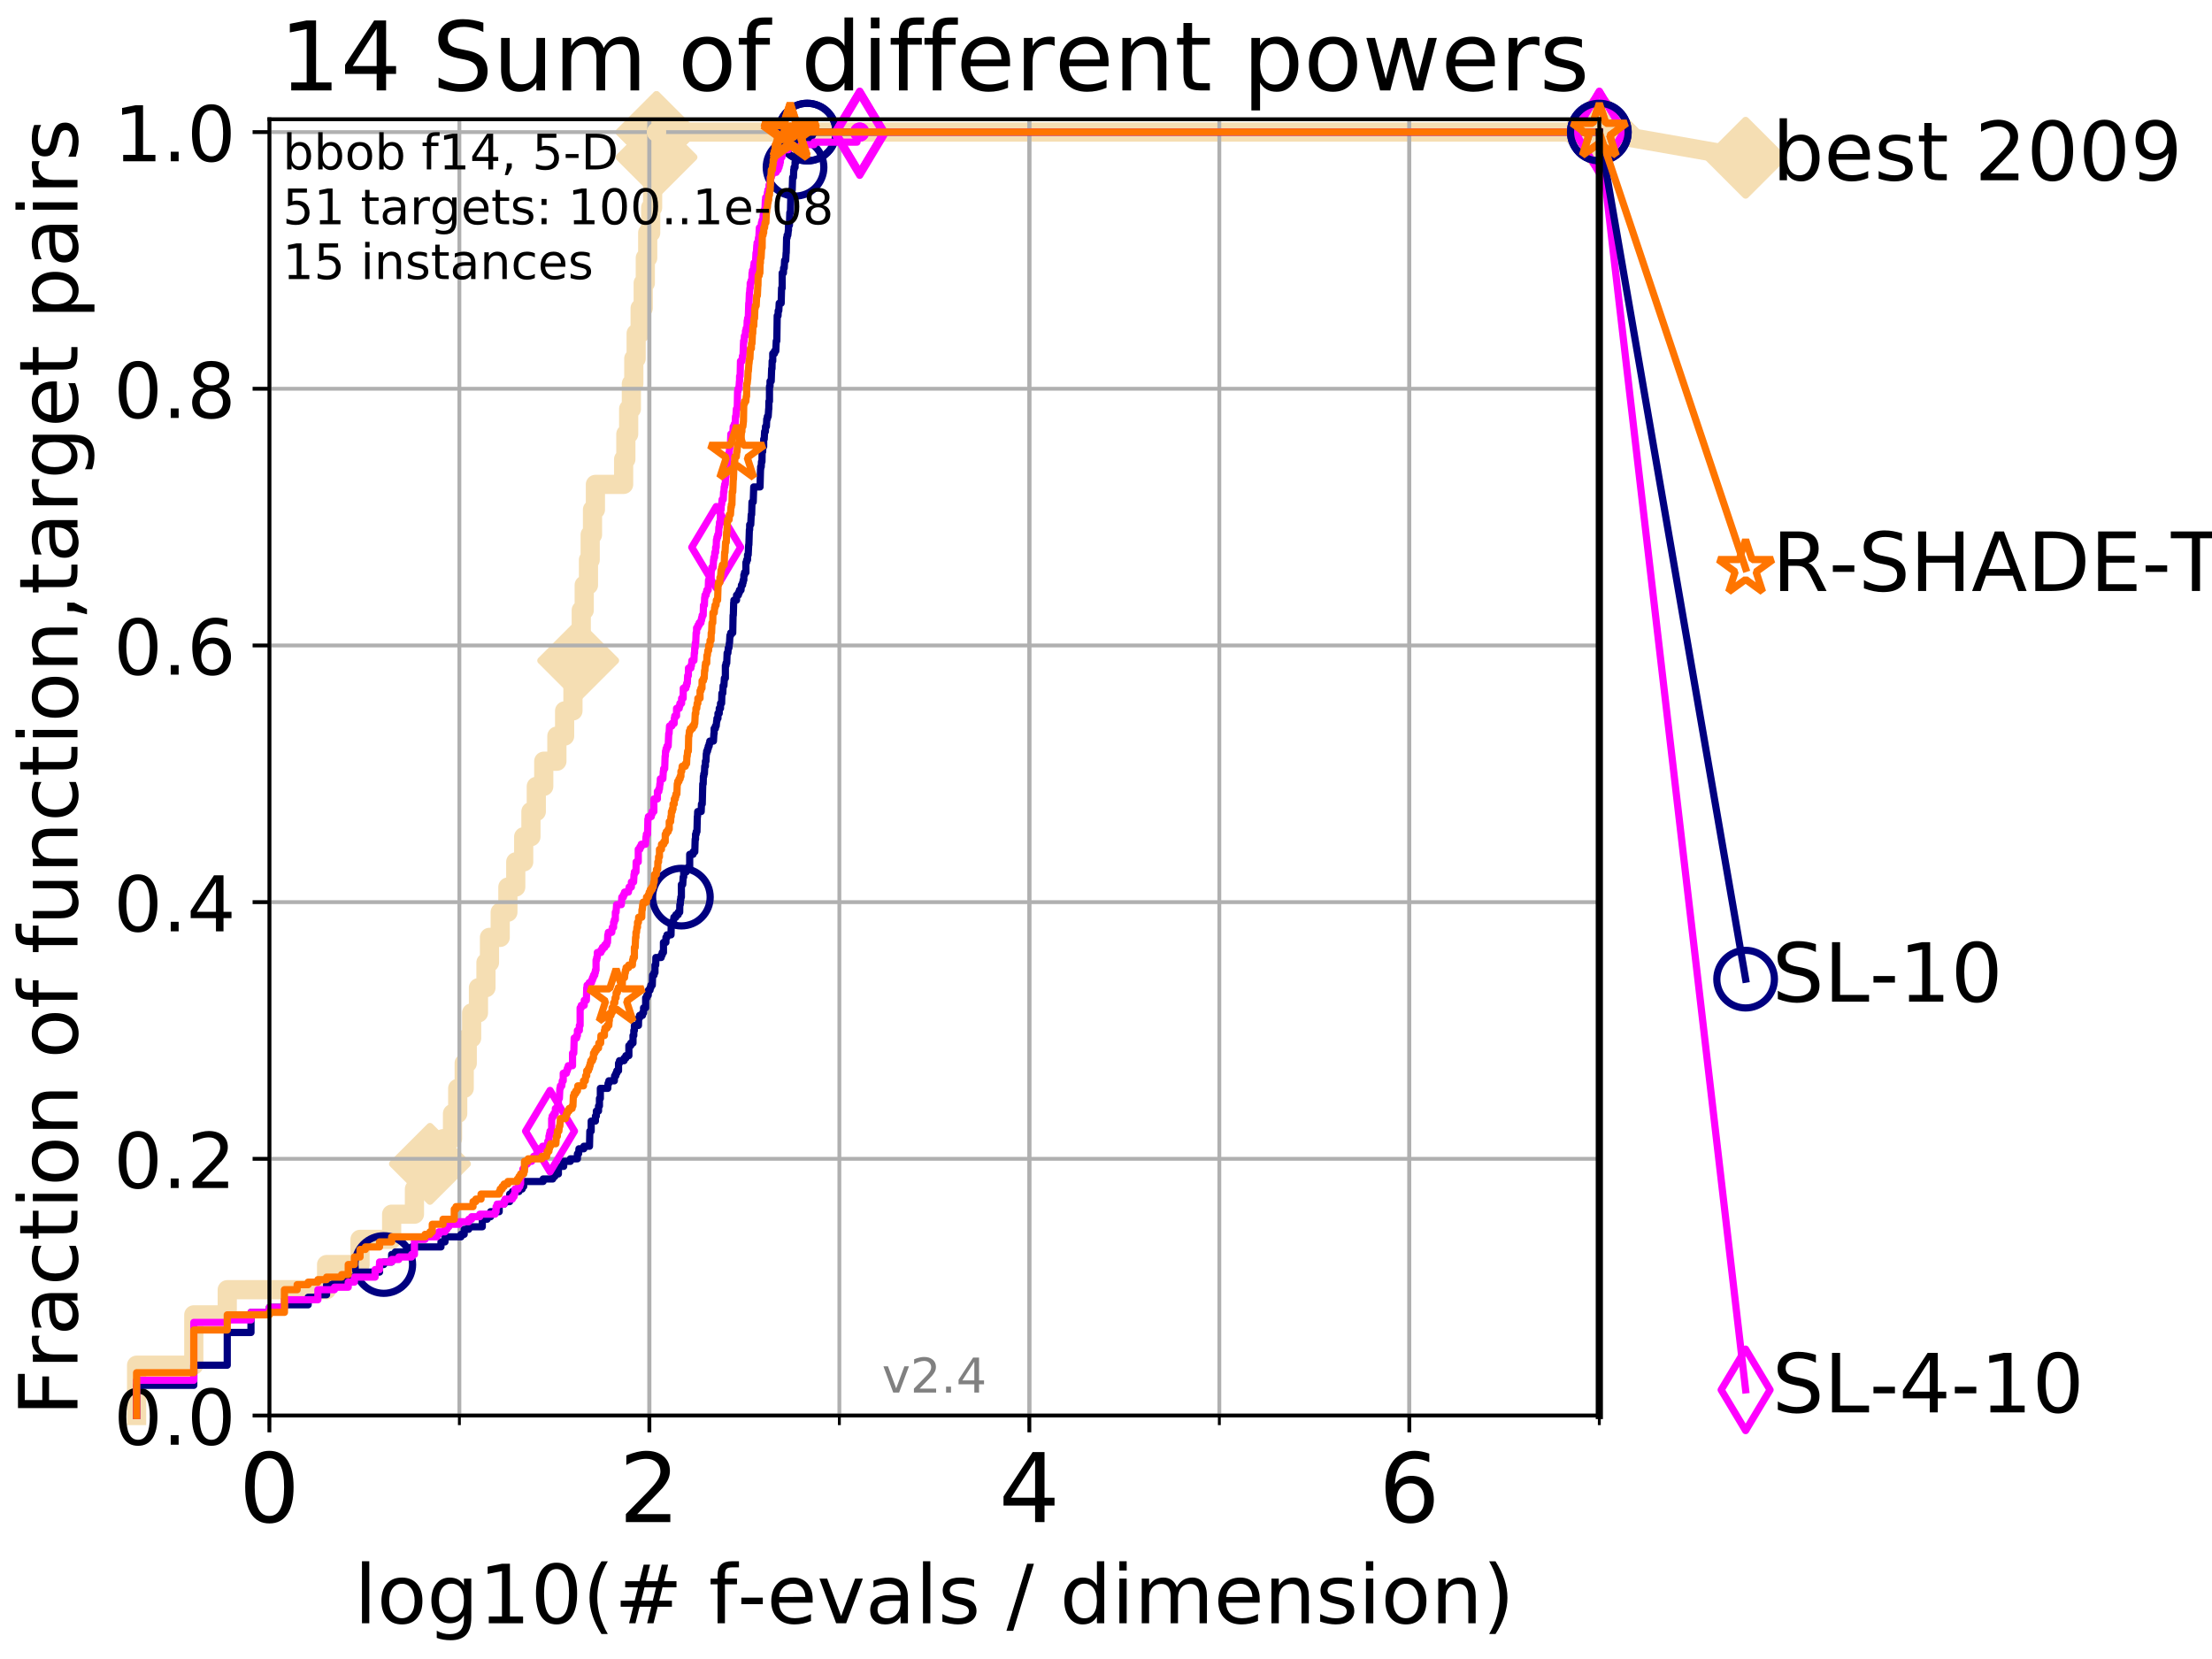 <?xml version="1.0" encoding="utf-8" standalone="no"?>
<!DOCTYPE svg PUBLIC "-//W3C//DTD SVG 1.1//EN"
  "http://www.w3.org/Graphics/SVG/1.1/DTD/svg11.dtd">
<!-- Created with matplotlib (http://matplotlib.org/) -->
<svg height="345.6pt" version="1.1" viewBox="0 0 460.8 345.6" width="460.8pt" xmlns="http://www.w3.org/2000/svg" xmlns:xlink="http://www.w3.org/1999/xlink">
 <defs>
  <style type="text/css">
*{stroke-linecap:butt;stroke-linejoin:round;}
  </style>
 </defs>
 <g id="figure_1">
  <g id="patch_1">
   <path d="M 0 345.6 
L 460.8 345.6 
L 460.8 0 
L 0 0 
z
" style="fill:#ffffff;"/>
  </g>
  <g id="axes_1">
   <g id="patch_2">
    <path d="M 56.12 294.88 
L 333.168 294.88 
L 333.168 24.84 
L 56.12 24.84 
z
" style="fill:#ffffff;"/>
   </g>
   <g id="line2d_1">
    <path d="M 28.456 294.88 
L 28.456 284.395 
L 40.37 284.395 
L 40.37 273.91 
L 47.34 273.91 
L 47.34 268.668 
L 68.034 268.668 
L 68.034 263.425 
L 75.004 263.425 
L 75.004 258.183 
L 81.587 258.183 
L 81.587 252.94 
L 86.335 252.94 
L 86.335 247.698 
L 89.568 247.698 
L 89.568 242.455 
L 92.287 242.455 
L 92.287 237.213 
L 94.265 237.213 
L 94.265 231.97 
L 95.351 231.97 
L 95.351 226.728 
L 96.7 226.728 
L 96.7 221.485 
L 97.337 221.485 
L 97.337 216.243 
L 98.249 216.243 
L 98.249 211 
L 99.671 211 
L 99.671 205.758 
L 101.234 205.758 
L 101.234 200.515 
L 101.966 200.515 
L 101.966 195.273 
L 104.201 195.273 
L 104.201 190.03 
L 105.802 190.03 
L 105.802 184.788 
L 107.44 184.788 
L 107.44 179.546 
L 109.094 179.546 
L 109.094 174.303 
L 110.603 174.303 
L 110.603 169.061 
L 111.721 169.061 
L 111.721 163.818 
L 113.273 163.818 
L 113.273 158.576 
L 116.011 158.576 
L 116.011 153.333 
L 117.62 153.333 
L 117.62 148.091 
L 119.354 148.091 
L 119.354 142.848 
L 119.867 142.848 
L 119.867 137.606 
L 120.447 137.606 
L 120.447 132.363 
L 121.087 132.363 
L 121.087 127.121 
L 121.703 127.121 
L 121.703 121.878 
L 122.589 121.878 
L 122.589 116.636 
L 122.945 116.636 
L 122.945 111.393 
L 123.431 111.393 
L 123.431 106.151 
L 124.036 106.151 
L 124.036 100.908 
L 129.914 100.908 
L 129.914 95.666 
L 130.377 95.666 
L 130.377 90.423 
L 130.962 90.423 
L 130.962 85.181 
L 131.527 85.181 
L 131.527 79.938 
L 132.032 79.938 
L 132.032 74.696 
L 132.523 74.696 
L 132.523 69.453 
L 133.351 69.453 
L 133.351 64.211 
L 133.992 64.211 
L 133.992 58.969 
L 134.431 58.969 
L 134.431 53.726 
L 134.929 53.726 
L 134.929 48.484 
L 135.549 48.484 
L 135.549 43.241 
L 135.951 43.241 
L 135.951 37.999 
L 136.472 37.999 
L 136.472 32.756 
L 136.758 32.756 
L 136.758 27.514 
L 333.168 27.514 
" style="fill:none;stroke:#f5deb3;stroke-linecap:square;stroke-width:4;"/>
   </g>
   <g id="line2d_2">
    <defs>
     <path d="M -0 7.778 
L 7.778 0 
L 0 -7.778 
L -7.778 -0 
z
" id="mfef91e655b" style="stroke:#f5deb3;stroke-linejoin:miter;stroke-width:1.5;"/>
    </defs>
    <g>
     <use style="fill:#f5deb3;stroke:#f5deb3;stroke-linejoin:miter;stroke-width:1.5;" x="89.568" xlink:href="#mfef91e655b" y="242.455"/>
     <use style="fill:#f5deb3;stroke:#f5deb3;stroke-linejoin:miter;stroke-width:1.5;" x="120.447" xlink:href="#mfef91e655b" y="137.606"/>
     <use style="fill:#f5deb3;stroke:#f5deb3;stroke-linejoin:miter;stroke-width:1.5;" x="136.758" xlink:href="#mfef91e655b" y="32.756"/>
     <use style="fill:#f5deb3;stroke:#f5deb3;stroke-linejoin:miter;stroke-width:1.5;" x="136.758" xlink:href="#mfef91e655b" y="27.514"/>
     <use style="fill:#f5deb3;stroke:#f5deb3;stroke-linejoin:miter;stroke-width:1.5;" x="136.758" xlink:href="#mfef91e655b" y="27.514"/>
     <use style="fill:#f5deb3;stroke:#f5deb3;stroke-linejoin:miter;stroke-width:1.5;" x="333.168" xlink:href="#mfef91e655b" y="27.514"/>
    </g>
   </g>
   <g id="line2d_3">
    <path style="fill:none;stroke:#f5deb3;stroke-linecap:square;stroke-width:4;"/>
    <g/>
   </g>
   <g id="line2d_4">
    <path d="M 333.168 27.514 
L 363.643 32.861 
" style="fill:none;stroke:#f5deb3;stroke-linecap:square;stroke-width:4;"/>
    <g>
     <use style="fill:#f5deb3;stroke:#f5deb3;stroke-linejoin:miter;stroke-width:1.5;" x="333.168" xlink:href="#mfef91e655b" y="27.514"/>
     <use style="fill:#f5deb3;stroke:#f5deb3;stroke-linejoin:miter;stroke-width:1.5;" x="363.643" xlink:href="#mfef91e655b" y="32.861"/>
    </g>
   </g>
   <g id="matplotlib.axis_1">
    <g id="xtick_1">
     <g id="line2d_5">
      <path clip-path="url(#p0fd347ab12)" d="M 56.12 294.88 
L 56.12 24.84 
" style="fill:none;stroke:#b0b0b0;stroke-linecap:square;stroke-width:0.8;"/>
     </g>
     <g id="line2d_6">
      <defs>
       <path d="M 0 0 
L 0 3.5 
" id="m7b0aa4e96e" style="stroke:#000000;stroke-width:0.8;"/>
      </defs>
      <g>
       <use style="stroke:#000000;stroke-width:0.8;" x="56.12" xlink:href="#m7b0aa4e96e" y="294.88"/>
      </g>
     </g>
     <g id="text_1">
      <!-- 0 -->
      <defs>
       <path d="M 31.781 66.406 
Q 24.172 66.406 20.328 58.906 
Q 16.5 51.422 16.5 36.375 
Q 16.5 21.391 20.328 13.891 
Q 24.172 6.391 31.781 6.391 
Q 39.453 6.391 43.281 13.891 
Q 47.125 21.391 47.125 36.375 
Q 47.125 51.422 43.281 58.906 
Q 39.453 66.406 31.781 66.406 
z
M 31.781 74.219 
Q 44.047 74.219 50.516 64.516 
Q 56.984 54.828 56.984 36.375 
Q 56.984 17.969 50.516 8.266 
Q 44.047 -1.422 31.781 -1.422 
Q 19.531 -1.422 13.062 8.266 
Q 6.594 17.969 6.594 36.375 
Q 6.594 54.828 13.062 64.516 
Q 19.531 74.219 31.781 74.219 
z
" id="DejaVuSans-30"/>
      </defs>
      <g transform="translate(49.758 317.077)scale(0.2 -0.2)">
       <use xlink:href="#DejaVuSans-30"/>
      </g>
     </g>
    </g>
    <g id="xtick_2">
     <g id="line2d_7">
      <path clip-path="url(#p0fd347ab12)" d="M 135.277 294.88 
L 135.277 24.84 
" style="fill:none;stroke:#b0b0b0;stroke-linecap:square;stroke-width:0.8;"/>
     </g>
     <g id="line2d_8">
      <g>
       <use style="stroke:#000000;stroke-width:0.8;" x="135.277" xlink:href="#m7b0aa4e96e" y="294.88"/>
      </g>
     </g>
     <g id="text_2">
      <!-- 2 -->
      <defs>
       <path d="M 19.188 8.297 
L 53.609 8.297 
L 53.609 0 
L 7.328 0 
L 7.328 8.297 
Q 12.938 14.109 22.625 23.891 
Q 32.328 33.688 34.812 36.531 
Q 39.547 41.844 41.422 45.531 
Q 43.312 49.219 43.312 52.781 
Q 43.312 58.594 39.234 62.25 
Q 35.156 65.922 28.609 65.922 
Q 23.969 65.922 18.812 64.312 
Q 13.672 62.703 7.812 59.422 
L 7.812 69.391 
Q 13.766 71.781 18.938 73 
Q 24.125 74.219 28.422 74.219 
Q 39.75 74.219 46.484 68.547 
Q 53.219 62.891 53.219 53.422 
Q 53.219 48.922 51.531 44.891 
Q 49.859 40.875 45.406 35.406 
Q 44.188 33.984 37.641 27.219 
Q 31.109 20.453 19.188 8.297 
z
" id="DejaVuSans-32"/>
      </defs>
      <g transform="translate(128.914 317.077)scale(0.2 -0.2)">
       <use xlink:href="#DejaVuSans-32"/>
      </g>
     </g>
    </g>
    <g id="xtick_3">
     <g id="line2d_9">
      <path clip-path="url(#p0fd347ab12)" d="M 214.433 294.88 
L 214.433 24.84 
" style="fill:none;stroke:#b0b0b0;stroke-linecap:square;stroke-width:0.8;"/>
     </g>
     <g id="line2d_10">
      <g>
       <use style="stroke:#000000;stroke-width:0.8;" x="214.433" xlink:href="#m7b0aa4e96e" y="294.88"/>
      </g>
     </g>
     <g id="text_3">
      <!-- 4 -->
      <defs>
       <path d="M 37.797 64.312 
L 12.891 25.391 
L 37.797 25.391 
z
M 35.203 72.906 
L 47.609 72.906 
L 47.609 25.391 
L 58.016 25.391 
L 58.016 17.188 
L 47.609 17.188 
L 47.609 0 
L 37.797 0 
L 37.797 17.188 
L 4.891 17.188 
L 4.891 26.703 
z
" id="DejaVuSans-34"/>
      </defs>
      <g transform="translate(208.071 317.077)scale(0.2 -0.2)">
       <use xlink:href="#DejaVuSans-34"/>
      </g>
     </g>
    </g>
    <g id="xtick_4">
     <g id="line2d_11">
      <path clip-path="url(#p0fd347ab12)" d="M 293.59 294.88 
L 293.59 24.84 
" style="fill:none;stroke:#b0b0b0;stroke-linecap:square;stroke-width:0.8;"/>
     </g>
     <g id="line2d_12">
      <g>
       <use style="stroke:#000000;stroke-width:0.8;" x="293.59" xlink:href="#m7b0aa4e96e" y="294.88"/>
      </g>
     </g>
     <g id="text_4">
      <!-- 6 -->
      <defs>
       <path d="M 33.016 40.375 
Q 26.375 40.375 22.484 35.828 
Q 18.609 31.297 18.609 23.391 
Q 18.609 15.531 22.484 10.953 
Q 26.375 6.391 33.016 6.391 
Q 39.656 6.391 43.531 10.953 
Q 47.406 15.531 47.406 23.391 
Q 47.406 31.297 43.531 35.828 
Q 39.656 40.375 33.016 40.375 
z
M 52.594 71.297 
L 52.594 62.312 
Q 48.875 64.062 45.094 64.984 
Q 41.312 65.922 37.594 65.922 
Q 27.828 65.922 22.672 59.328 
Q 17.531 52.734 16.797 39.406 
Q 19.672 43.656 24.016 45.922 
Q 28.375 48.188 33.594 48.188 
Q 44.578 48.188 50.953 41.516 
Q 57.328 34.859 57.328 23.391 
Q 57.328 12.156 50.688 5.359 
Q 44.047 -1.422 33.016 -1.422 
Q 20.359 -1.422 13.672 8.266 
Q 6.984 17.969 6.984 36.375 
Q 6.984 53.656 15.188 63.938 
Q 23.391 74.219 37.203 74.219 
Q 40.922 74.219 44.703 73.484 
Q 48.484 72.75 52.594 71.297 
z
" id="DejaVuSans-36"/>
      </defs>
      <g transform="translate(287.227 317.077)scale(0.2 -0.2)">
       <use xlink:href="#DejaVuSans-36"/>
      </g>
     </g>
    </g>
    <g id="xtick_5">
     <g id="line2d_13">
      <path clip-path="url(#p0fd347ab12)" d="M 56.12 294.88 
L 56.12 24.84 
" style="fill:none;stroke:#b0b0b0;stroke-linecap:square;stroke-width:0.8;"/>
     </g>
     <g id="line2d_14">
      <defs>
       <path d="M 0 0 
L 0 2 
" id="mb0ca02d557" style="stroke:#000000;stroke-width:0.6;"/>
      </defs>
      <g>
       <use style="stroke:#000000;stroke-width:0.6;" x="56.12" xlink:href="#mb0ca02d557" y="294.88"/>
      </g>
     </g>
    </g>
    <g id="xtick_6">
     <g id="line2d_15">
      <path clip-path="url(#p0fd347ab12)" d="M 95.698 294.88 
L 95.698 24.84 
" style="fill:none;stroke:#b0b0b0;stroke-linecap:square;stroke-width:0.8;"/>
     </g>
     <g id="line2d_16">
      <g>
       <use style="stroke:#000000;stroke-width:0.6;" x="95.698" xlink:href="#mb0ca02d557" y="294.88"/>
      </g>
     </g>
    </g>
    <g id="xtick_7">
     <g id="line2d_17">
      <path clip-path="url(#p0fd347ab12)" d="M 135.277 294.88 
L 135.277 24.84 
" style="fill:none;stroke:#b0b0b0;stroke-linecap:square;stroke-width:0.8;"/>
     </g>
     <g id="line2d_18">
      <g>
       <use style="stroke:#000000;stroke-width:0.6;" x="135.277" xlink:href="#mb0ca02d557" y="294.88"/>
      </g>
     </g>
    </g>
    <g id="xtick_8">
     <g id="line2d_19">
      <path clip-path="url(#p0fd347ab12)" d="M 174.855 294.88 
L 174.855 24.84 
" style="fill:none;stroke:#b0b0b0;stroke-linecap:square;stroke-width:0.8;"/>
     </g>
     <g id="line2d_20">
      <g>
       <use style="stroke:#000000;stroke-width:0.6;" x="174.855" xlink:href="#mb0ca02d557" y="294.88"/>
      </g>
     </g>
    </g>
    <g id="xtick_9">
     <g id="line2d_21">
      <path clip-path="url(#p0fd347ab12)" d="M 214.433 294.88 
L 214.433 24.84 
" style="fill:none;stroke:#b0b0b0;stroke-linecap:square;stroke-width:0.8;"/>
     </g>
     <g id="line2d_22">
      <g>
       <use style="stroke:#000000;stroke-width:0.6;" x="214.433" xlink:href="#mb0ca02d557" y="294.88"/>
      </g>
     </g>
    </g>
    <g id="xtick_10">
     <g id="line2d_23">
      <path clip-path="url(#p0fd347ab12)" d="M 254.011 294.88 
L 254.011 24.84 
" style="fill:none;stroke:#b0b0b0;stroke-linecap:square;stroke-width:0.8;"/>
     </g>
     <g id="line2d_24">
      <g>
       <use style="stroke:#000000;stroke-width:0.6;" x="254.011" xlink:href="#mb0ca02d557" y="294.88"/>
      </g>
     </g>
    </g>
    <g id="xtick_11">
     <g id="line2d_25">
      <path clip-path="url(#p0fd347ab12)" d="M 293.59 294.88 
L 293.59 24.84 
" style="fill:none;stroke:#b0b0b0;stroke-linecap:square;stroke-width:0.8;"/>
     </g>
     <g id="line2d_26">
      <g>
       <use style="stroke:#000000;stroke-width:0.6;" x="293.59" xlink:href="#mb0ca02d557" y="294.88"/>
      </g>
     </g>
    </g>
    <g id="xtick_12">
     <g id="line2d_27">
      <path clip-path="url(#p0fd347ab12)" d="M 333.168 294.88 
L 333.168 24.84 
" style="fill:none;stroke:#b0b0b0;stroke-linecap:square;stroke-width:0.8;"/>
     </g>
     <g id="line2d_28">
      <g>
       <use style="stroke:#000000;stroke-width:0.6;" x="333.168" xlink:href="#mb0ca02d557" y="294.88"/>
      </g>
     </g>
    </g>
    <g id="text_5">
     <!-- log10(# f-evals / dimension) -->
     <defs>
      <path d="M 9.422 75.984 
L 18.406 75.984 
L 18.406 0 
L 9.422 0 
z
" id="DejaVuSans-6c"/>
      <path d="M 30.609 48.391 
Q 23.391 48.391 19.188 42.75 
Q 14.984 37.109 14.984 27.297 
Q 14.984 17.484 19.156 11.844 
Q 23.344 6.203 30.609 6.203 
Q 37.797 6.203 41.984 11.859 
Q 46.188 17.531 46.188 27.297 
Q 46.188 37.016 41.984 42.703 
Q 37.797 48.391 30.609 48.391 
z
M 30.609 56 
Q 42.328 56 49.016 48.375 
Q 55.719 40.766 55.719 27.297 
Q 55.719 13.875 49.016 6.219 
Q 42.328 -1.422 30.609 -1.422 
Q 18.844 -1.422 12.172 6.219 
Q 5.516 13.875 5.516 27.297 
Q 5.516 40.766 12.172 48.375 
Q 18.844 56 30.609 56 
z
" id="DejaVuSans-6f"/>
      <path d="M 45.406 27.984 
Q 45.406 37.75 41.375 43.109 
Q 37.359 48.484 30.078 48.484 
Q 22.859 48.484 18.828 43.109 
Q 14.797 37.75 14.797 27.984 
Q 14.797 18.266 18.828 12.891 
Q 22.859 7.516 30.078 7.516 
Q 37.359 7.516 41.375 12.891 
Q 45.406 18.266 45.406 27.984 
z
M 54.391 6.781 
Q 54.391 -7.172 48.188 -13.984 
Q 42 -20.797 29.203 -20.797 
Q 24.469 -20.797 20.266 -20.094 
Q 16.062 -19.391 12.109 -17.922 
L 12.109 -9.188 
Q 16.062 -11.328 19.922 -12.344 
Q 23.781 -13.375 27.781 -13.375 
Q 36.625 -13.375 41.016 -8.766 
Q 45.406 -4.156 45.406 5.172 
L 45.406 9.625 
Q 42.625 4.781 38.281 2.391 
Q 33.938 0 27.875 0 
Q 17.828 0 11.672 7.656 
Q 5.516 15.328 5.516 27.984 
Q 5.516 40.672 11.672 48.328 
Q 17.828 56 27.875 56 
Q 33.938 56 38.281 53.609 
Q 42.625 51.219 45.406 46.391 
L 45.406 54.688 
L 54.391 54.688 
z
" id="DejaVuSans-67"/>
      <path d="M 12.406 8.297 
L 28.516 8.297 
L 28.516 63.922 
L 10.984 60.406 
L 10.984 69.391 
L 28.422 72.906 
L 38.281 72.906 
L 38.281 8.297 
L 54.391 8.297 
L 54.391 0 
L 12.406 0 
z
" id="DejaVuSans-31"/>
      <path d="M 31 75.875 
Q 24.469 64.656 21.281 53.656 
Q 18.109 42.672 18.109 31.391 
Q 18.109 20.125 21.312 9.062 
Q 24.516 -2 31 -13.188 
L 23.188 -13.188 
Q 15.875 -1.703 12.234 9.375 
Q 8.594 20.453 8.594 31.391 
Q 8.594 42.281 12.203 53.312 
Q 15.828 64.359 23.188 75.875 
z
" id="DejaVuSans-28"/>
      <path d="M 51.125 44 
L 36.922 44 
L 32.812 27.688 
L 47.125 27.688 
z
M 43.797 71.781 
L 38.719 51.516 
L 52.984 51.516 
L 58.109 71.781 
L 65.922 71.781 
L 60.891 51.516 
L 76.125 51.516 
L 76.125 44 
L 58.984 44 
L 54.984 27.688 
L 70.516 27.688 
L 70.516 20.219 
L 53.078 20.219 
L 48 0 
L 40.188 0 
L 45.219 20.219 
L 30.906 20.219 
L 25.875 0 
L 18.016 0 
L 23.094 20.219 
L 7.719 20.219 
L 7.719 27.688 
L 24.906 27.688 
L 29 44 
L 13.281 44 
L 13.281 51.516 
L 30.906 51.516 
L 35.891 71.781 
z
" id="DejaVuSans-23"/>
      <path id="DejaVuSans-20"/>
      <path d="M 37.109 75.984 
L 37.109 68.5 
L 28.516 68.5 
Q 23.688 68.5 21.797 66.547 
Q 19.922 64.594 19.922 59.516 
L 19.922 54.688 
L 34.719 54.688 
L 34.719 47.703 
L 19.922 47.703 
L 19.922 0 
L 10.891 0 
L 10.891 47.703 
L 2.297 47.703 
L 2.297 54.688 
L 10.891 54.688 
L 10.891 58.5 
Q 10.891 67.625 15.141 71.797 
Q 19.391 75.984 28.609 75.984 
z
" id="DejaVuSans-66"/>
      <path d="M 4.891 31.391 
L 31.203 31.391 
L 31.203 23.391 
L 4.891 23.391 
z
" id="DejaVuSans-2d"/>
      <path d="M 56.203 29.594 
L 56.203 25.203 
L 14.891 25.203 
Q 15.484 15.922 20.484 11.062 
Q 25.484 6.203 34.422 6.203 
Q 39.594 6.203 44.453 7.469 
Q 49.312 8.734 54.109 11.281 
L 54.109 2.781 
Q 49.266 0.734 44.188 -0.344 
Q 39.109 -1.422 33.891 -1.422 
Q 20.797 -1.422 13.156 6.188 
Q 5.516 13.812 5.516 26.812 
Q 5.516 40.234 12.766 48.109 
Q 20.016 56 32.328 56 
Q 43.359 56 49.781 48.891 
Q 56.203 41.797 56.203 29.594 
z
M 47.219 32.234 
Q 47.125 39.594 43.094 43.984 
Q 39.062 48.391 32.422 48.391 
Q 24.906 48.391 20.391 44.141 
Q 15.875 39.891 15.188 32.172 
z
" id="DejaVuSans-65"/>
      <path d="M 2.984 54.688 
L 12.5 54.688 
L 29.594 8.797 
L 46.688 54.688 
L 56.203 54.688 
L 35.688 0 
L 23.484 0 
z
" id="DejaVuSans-76"/>
      <path d="M 34.281 27.484 
Q 23.391 27.484 19.188 25 
Q 14.984 22.516 14.984 16.5 
Q 14.984 11.719 18.141 8.906 
Q 21.297 6.109 26.703 6.109 
Q 34.188 6.109 38.703 11.406 
Q 43.219 16.703 43.219 25.484 
L 43.219 27.484 
z
M 52.203 31.203 
L 52.203 0 
L 43.219 0 
L 43.219 8.297 
Q 40.141 3.328 35.547 0.953 
Q 30.953 -1.422 24.312 -1.422 
Q 15.922 -1.422 10.953 3.297 
Q 6 8.016 6 15.922 
Q 6 25.141 12.172 29.828 
Q 18.359 34.516 30.609 34.516 
L 43.219 34.516 
L 43.219 35.406 
Q 43.219 41.609 39.141 45 
Q 35.062 48.391 27.688 48.391 
Q 23 48.391 18.547 47.266 
Q 14.109 46.141 10.016 43.891 
L 10.016 52.203 
Q 14.938 54.109 19.578 55.047 
Q 24.219 56 28.609 56 
Q 40.484 56 46.344 49.844 
Q 52.203 43.703 52.203 31.203 
z
" id="DejaVuSans-61"/>
      <path d="M 44.281 53.078 
L 44.281 44.578 
Q 40.484 46.531 36.375 47.5 
Q 32.281 48.484 27.875 48.484 
Q 21.188 48.484 17.844 46.438 
Q 14.5 44.391 14.5 40.281 
Q 14.5 37.156 16.891 35.375 
Q 19.281 33.594 26.516 31.984 
L 29.594 31.297 
Q 39.156 29.25 43.188 25.516 
Q 47.219 21.781 47.219 15.094 
Q 47.219 7.469 41.188 3.016 
Q 35.156 -1.422 24.609 -1.422 
Q 20.219 -1.422 15.453 -0.562 
Q 10.688 0.297 5.422 2 
L 5.422 11.281 
Q 10.406 8.688 15.234 7.391 
Q 20.062 6.109 24.812 6.109 
Q 31.156 6.109 34.562 8.281 
Q 37.984 10.453 37.984 14.406 
Q 37.984 18.062 35.516 20.016 
Q 33.062 21.969 24.703 23.781 
L 21.578 24.516 
Q 13.234 26.266 9.516 29.906 
Q 5.812 33.547 5.812 39.891 
Q 5.812 47.609 11.281 51.797 
Q 16.75 56 26.812 56 
Q 31.781 56 36.172 55.266 
Q 40.578 54.547 44.281 53.078 
z
" id="DejaVuSans-73"/>
      <path d="M 25.391 72.906 
L 33.688 72.906 
L 8.297 -9.281 
L 0 -9.281 
z
" id="DejaVuSans-2f"/>
      <path d="M 45.406 46.391 
L 45.406 75.984 
L 54.391 75.984 
L 54.391 0 
L 45.406 0 
L 45.406 8.203 
Q 42.578 3.328 38.25 0.953 
Q 33.938 -1.422 27.875 -1.422 
Q 17.969 -1.422 11.734 6.484 
Q 5.516 14.406 5.516 27.297 
Q 5.516 40.188 11.734 48.094 
Q 17.969 56 27.875 56 
Q 33.938 56 38.25 53.625 
Q 42.578 51.266 45.406 46.391 
z
M 14.797 27.297 
Q 14.797 17.391 18.875 11.75 
Q 22.953 6.109 30.078 6.109 
Q 37.203 6.109 41.297 11.75 
Q 45.406 17.391 45.406 27.297 
Q 45.406 37.203 41.297 42.844 
Q 37.203 48.484 30.078 48.484 
Q 22.953 48.484 18.875 42.844 
Q 14.797 37.203 14.797 27.297 
z
" id="DejaVuSans-64"/>
      <path d="M 9.422 54.688 
L 18.406 54.688 
L 18.406 0 
L 9.422 0 
z
M 9.422 75.984 
L 18.406 75.984 
L 18.406 64.594 
L 9.422 64.594 
z
" id="DejaVuSans-69"/>
      <path d="M 52 44.188 
Q 55.375 50.25 60.062 53.125 
Q 64.75 56 71.094 56 
Q 79.641 56 84.281 50.016 
Q 88.922 44.047 88.922 33.016 
L 88.922 0 
L 79.891 0 
L 79.891 32.719 
Q 79.891 40.578 77.094 44.375 
Q 74.312 48.188 68.609 48.188 
Q 61.625 48.188 57.562 43.547 
Q 53.516 38.922 53.516 30.906 
L 53.516 0 
L 44.484 0 
L 44.484 32.719 
Q 44.484 40.625 41.703 44.406 
Q 38.922 48.188 33.109 48.188 
Q 26.219 48.188 22.156 43.531 
Q 18.109 38.875 18.109 30.906 
L 18.109 0 
L 9.078 0 
L 9.078 54.688 
L 18.109 54.688 
L 18.109 46.188 
Q 21.188 51.219 25.484 53.609 
Q 29.781 56 35.688 56 
Q 41.656 56 45.828 52.969 
Q 50 49.953 52 44.188 
z
" id="DejaVuSans-6d"/>
      <path d="M 54.891 33.016 
L 54.891 0 
L 45.906 0 
L 45.906 32.719 
Q 45.906 40.484 42.875 44.328 
Q 39.844 48.188 33.797 48.188 
Q 26.516 48.188 22.312 43.547 
Q 18.109 38.922 18.109 30.906 
L 18.109 0 
L 9.078 0 
L 9.078 54.688 
L 18.109 54.688 
L 18.109 46.188 
Q 21.344 51.125 25.703 53.562 
Q 30.078 56 35.797 56 
Q 45.219 56 50.047 50.172 
Q 54.891 44.344 54.891 33.016 
z
" id="DejaVuSans-6e"/>
      <path d="M 8.016 75.875 
L 15.828 75.875 
Q 23.141 64.359 26.781 53.312 
Q 30.422 42.281 30.422 31.391 
Q 30.422 20.453 26.781 9.375 
Q 23.141 -1.703 15.828 -13.188 
L 8.016 -13.188 
Q 14.5 -2 17.703 9.062 
Q 20.906 20.125 20.906 31.391 
Q 20.906 42.672 17.703 53.656 
Q 14.5 64.656 8.016 75.875 
z
" id="DejaVuSans-29"/>
     </defs>
     <g transform="translate(73.803 338.154)scale(0.17 -0.17)">
      <use xlink:href="#DejaVuSans-6c"/>
      <use x="27.783" xlink:href="#DejaVuSans-6f"/>
      <use x="88.965" xlink:href="#DejaVuSans-67"/>
      <use x="152.441" xlink:href="#DejaVuSans-31"/>
      <use x="216.064" xlink:href="#DejaVuSans-30"/>
      <use x="279.688" xlink:href="#DejaVuSans-28"/>
      <use x="318.701" xlink:href="#DejaVuSans-23"/>
      <use x="402.49" xlink:href="#DejaVuSans-20"/>
      <use x="434.277" xlink:href="#DejaVuSans-66"/>
      <use x="469.404" xlink:href="#DejaVuSans-2d"/>
      <use x="505.488" xlink:href="#DejaVuSans-65"/>
      <use x="567.012" xlink:href="#DejaVuSans-76"/>
      <use x="626.191" xlink:href="#DejaVuSans-61"/>
      <use x="687.471" xlink:href="#DejaVuSans-6c"/>
      <use x="715.254" xlink:href="#DejaVuSans-73"/>
      <use x="767.354" xlink:href="#DejaVuSans-20"/>
      <use x="799.141" xlink:href="#DejaVuSans-2f"/>
      <use x="832.832" xlink:href="#DejaVuSans-20"/>
      <use x="864.619" xlink:href="#DejaVuSans-64"/>
      <use x="928.096" xlink:href="#DejaVuSans-69"/>
      <use x="955.879" xlink:href="#DejaVuSans-6d"/>
      <use x="1053.291" xlink:href="#DejaVuSans-65"/>
      <use x="1114.814" xlink:href="#DejaVuSans-6e"/>
      <use x="1178.193" xlink:href="#DejaVuSans-73"/>
      <use x="1230.293" xlink:href="#DejaVuSans-69"/>
      <use x="1258.076" xlink:href="#DejaVuSans-6f"/>
      <use x="1319.258" xlink:href="#DejaVuSans-6e"/>
      <use x="1382.637" xlink:href="#DejaVuSans-29"/>
     </g>
    </g>
   </g>
   <g id="matplotlib.axis_2">
    <g id="ytick_1">
     <g id="line2d_29">
      <path clip-path="url(#p0fd347ab12)" d="M 56.12 294.88 
L 333.168 294.88 
" style="fill:none;stroke:#b0b0b0;stroke-linecap:square;stroke-width:0.8;"/>
     </g>
     <g id="line2d_30">
      <defs>
       <path d="M 0 0 
L -3.5 0 
" id="m7577144c5c" style="stroke:#000000;stroke-width:0.8;"/>
      </defs>
      <g>
       <use style="stroke:#000000;stroke-width:0.8;" x="56.12" xlink:href="#m7577144c5c" y="294.88"/>
      </g>
     </g>
     <g id="text_6">
      <!-- 0.0 -->
      <defs>
       <path d="M 10.688 12.406 
L 21 12.406 
L 21 0 
L 10.688 0 
z
" id="DejaVuSans-2e"/>
      </defs>
      <g transform="translate(23.675 300.959)scale(0.16 -0.16)">
       <use xlink:href="#DejaVuSans-30"/>
       <use x="63.623" xlink:href="#DejaVuSans-2e"/>
       <use x="95.41" xlink:href="#DejaVuSans-30"/>
      </g>
     </g>
    </g>
    <g id="ytick_2">
     <g id="line2d_31">
      <path clip-path="url(#p0fd347ab12)" d="M 56.12 241.407 
L 333.168 241.407 
" style="fill:none;stroke:#b0b0b0;stroke-linecap:square;stroke-width:0.8;"/>
     </g>
     <g id="line2d_32">
      <g>
       <use style="stroke:#000000;stroke-width:0.8;" x="56.12" xlink:href="#m7577144c5c" y="241.407"/>
      </g>
     </g>
     <g id="text_7">
      <!-- 0.2 -->
      <g transform="translate(23.675 247.485)scale(0.16 -0.16)">
       <use xlink:href="#DejaVuSans-30"/>
       <use x="63.623" xlink:href="#DejaVuSans-2e"/>
       <use x="95.41" xlink:href="#DejaVuSans-32"/>
      </g>
     </g>
    </g>
    <g id="ytick_3">
     <g id="line2d_33">
      <path clip-path="url(#p0fd347ab12)" d="M 56.12 187.933 
L 333.168 187.933 
" style="fill:none;stroke:#b0b0b0;stroke-linecap:square;stroke-width:0.8;"/>
     </g>
     <g id="line2d_34">
      <g>
       <use style="stroke:#000000;stroke-width:0.8;" x="56.12" xlink:href="#m7577144c5c" y="187.933"/>
      </g>
     </g>
     <g id="text_8">
      <!-- 0.4 -->
      <g transform="translate(23.675 194.012)scale(0.16 -0.16)">
       <use xlink:href="#DejaVuSans-30"/>
       <use x="63.623" xlink:href="#DejaVuSans-2e"/>
       <use x="95.41" xlink:href="#DejaVuSans-34"/>
      </g>
     </g>
    </g>
    <g id="ytick_4">
     <g id="line2d_35">
      <path clip-path="url(#p0fd347ab12)" d="M 56.12 134.46 
L 333.168 134.46 
" style="fill:none;stroke:#b0b0b0;stroke-linecap:square;stroke-width:0.8;"/>
     </g>
     <g id="line2d_36">
      <g>
       <use style="stroke:#000000;stroke-width:0.8;" x="56.12" xlink:href="#m7577144c5c" y="134.46"/>
      </g>
     </g>
     <g id="text_9">
      <!-- 0.6 -->
      <g transform="translate(23.675 140.539)scale(0.16 -0.16)">
       <use xlink:href="#DejaVuSans-30"/>
       <use x="63.623" xlink:href="#DejaVuSans-2e"/>
       <use x="95.41" xlink:href="#DejaVuSans-36"/>
      </g>
     </g>
    </g>
    <g id="ytick_5">
     <g id="line2d_37">
      <path clip-path="url(#p0fd347ab12)" d="M 56.12 80.987 
L 333.168 80.987 
" style="fill:none;stroke:#b0b0b0;stroke-linecap:square;stroke-width:0.8;"/>
     </g>
     <g id="line2d_38">
      <g>
       <use style="stroke:#000000;stroke-width:0.8;" x="56.12" xlink:href="#m7577144c5c" y="80.987"/>
      </g>
     </g>
     <g id="text_10">
      <!-- 0.8 -->
      <defs>
       <path d="M 31.781 34.625 
Q 24.75 34.625 20.719 30.859 
Q 16.703 27.094 16.703 20.516 
Q 16.703 13.922 20.719 10.156 
Q 24.75 6.391 31.781 6.391 
Q 38.812 6.391 42.859 10.172 
Q 46.922 13.969 46.922 20.516 
Q 46.922 27.094 42.891 30.859 
Q 38.875 34.625 31.781 34.625 
z
M 21.922 38.812 
Q 15.578 40.375 12.031 44.719 
Q 8.5 49.078 8.5 55.328 
Q 8.5 64.062 14.719 69.141 
Q 20.953 74.219 31.781 74.219 
Q 42.672 74.219 48.875 69.141 
Q 55.078 64.062 55.078 55.328 
Q 55.078 49.078 51.531 44.719 
Q 48 40.375 41.703 38.812 
Q 48.828 37.156 52.797 32.312 
Q 56.781 27.484 56.781 20.516 
Q 56.781 9.906 50.312 4.234 
Q 43.844 -1.422 31.781 -1.422 
Q 19.734 -1.422 13.25 4.234 
Q 6.781 9.906 6.781 20.516 
Q 6.781 27.484 10.781 32.312 
Q 14.797 37.156 21.922 38.812 
z
M 18.312 54.391 
Q 18.312 48.734 21.844 45.562 
Q 25.391 42.391 31.781 42.391 
Q 38.141 42.391 41.719 45.562 
Q 45.312 48.734 45.312 54.391 
Q 45.312 60.062 41.719 63.234 
Q 38.141 66.406 31.781 66.406 
Q 25.391 66.406 21.844 63.234 
Q 18.312 60.062 18.312 54.391 
z
" id="DejaVuSans-38"/>
      </defs>
      <g transform="translate(23.675 87.066)scale(0.16 -0.16)">
       <use xlink:href="#DejaVuSans-30"/>
       <use x="63.623" xlink:href="#DejaVuSans-2e"/>
       <use x="95.41" xlink:href="#DejaVuSans-38"/>
      </g>
     </g>
    </g>
    <g id="ytick_6">
     <g id="line2d_39">
      <path clip-path="url(#p0fd347ab12)" d="M 56.12 27.514 
L 333.168 27.514 
" style="fill:none;stroke:#b0b0b0;stroke-linecap:square;stroke-width:0.8;"/>
     </g>
     <g id="line2d_40">
      <g>
       <use style="stroke:#000000;stroke-width:0.8;" x="56.12" xlink:href="#m7577144c5c" y="27.514"/>
      </g>
     </g>
     <g id="text_11">
      <!-- 1.0 -->
      <g transform="translate(23.675 33.592)scale(0.16 -0.16)">
       <use xlink:href="#DejaVuSans-31"/>
       <use x="63.623" xlink:href="#DejaVuSans-2e"/>
       <use x="95.41" xlink:href="#DejaVuSans-30"/>
      </g>
     </g>
    </g>
    <g id="text_12">
     <!-- Fraction of function,target pairs -->
     <defs>
      <path d="M 9.812 72.906 
L 51.703 72.906 
L 51.703 64.594 
L 19.672 64.594 
L 19.672 43.109 
L 48.578 43.109 
L 48.578 34.812 
L 19.672 34.812 
L 19.672 0 
L 9.812 0 
z
" id="DejaVuSans-46"/>
      <path d="M 41.109 46.297 
Q 39.594 47.172 37.812 47.578 
Q 36.031 48 33.891 48 
Q 26.266 48 22.188 43.047 
Q 18.109 38.094 18.109 28.812 
L 18.109 0 
L 9.078 0 
L 9.078 54.688 
L 18.109 54.688 
L 18.109 46.188 
Q 20.953 51.172 25.484 53.578 
Q 30.031 56 36.531 56 
Q 37.453 56 38.578 55.875 
Q 39.703 55.766 41.062 55.516 
z
" id="DejaVuSans-72"/>
      <path d="M 48.781 52.594 
L 48.781 44.188 
Q 44.969 46.297 41.141 47.344 
Q 37.312 48.391 33.406 48.391 
Q 24.656 48.391 19.812 42.844 
Q 14.984 37.312 14.984 27.297 
Q 14.984 17.281 19.812 11.734 
Q 24.656 6.203 33.406 6.203 
Q 37.312 6.203 41.141 7.25 
Q 44.969 8.297 48.781 10.406 
L 48.781 2.094 
Q 45.016 0.344 40.984 -0.531 
Q 36.969 -1.422 32.422 -1.422 
Q 20.062 -1.422 12.781 6.344 
Q 5.516 14.109 5.516 27.297 
Q 5.516 40.672 12.859 48.328 
Q 20.219 56 33.016 56 
Q 37.156 56 41.109 55.141 
Q 45.062 54.297 48.781 52.594 
z
" id="DejaVuSans-63"/>
      <path d="M 18.312 70.219 
L 18.312 54.688 
L 36.812 54.688 
L 36.812 47.703 
L 18.312 47.703 
L 18.312 18.016 
Q 18.312 11.328 20.141 9.422 
Q 21.969 7.516 27.594 7.516 
L 36.812 7.516 
L 36.812 0 
L 27.594 0 
Q 17.188 0 13.234 3.875 
Q 9.281 7.766 9.281 18.016 
L 9.281 47.703 
L 2.688 47.703 
L 2.688 54.688 
L 9.281 54.688 
L 9.281 70.219 
z
" id="DejaVuSans-74"/>
      <path d="M 8.5 21.578 
L 8.5 54.688 
L 17.484 54.688 
L 17.484 21.922 
Q 17.484 14.156 20.5 10.266 
Q 23.531 6.391 29.594 6.391 
Q 36.859 6.391 41.078 11.031 
Q 45.312 15.672 45.312 23.688 
L 45.312 54.688 
L 54.297 54.688 
L 54.297 0 
L 45.312 0 
L 45.312 8.406 
Q 42.047 3.422 37.719 1 
Q 33.406 -1.422 27.688 -1.422 
Q 18.266 -1.422 13.375 4.438 
Q 8.5 10.297 8.5 21.578 
z
M 31.109 56 
z
" id="DejaVuSans-75"/>
      <path d="M 11.719 12.406 
L 22.016 12.406 
L 22.016 4 
L 14.016 -11.625 
L 7.719 -11.625 
L 11.719 4 
z
" id="DejaVuSans-2c"/>
      <path d="M 18.109 8.203 
L 18.109 -20.797 
L 9.078 -20.797 
L 9.078 54.688 
L 18.109 54.688 
L 18.109 46.391 
Q 20.953 51.266 25.266 53.625 
Q 29.594 56 35.594 56 
Q 45.562 56 51.781 48.094 
Q 58.016 40.188 58.016 27.297 
Q 58.016 14.406 51.781 6.484 
Q 45.562 -1.422 35.594 -1.422 
Q 29.594 -1.422 25.266 0.953 
Q 20.953 3.328 18.109 8.203 
z
M 48.688 27.297 
Q 48.688 37.203 44.609 42.844 
Q 40.531 48.484 33.406 48.484 
Q 26.266 48.484 22.188 42.844 
Q 18.109 37.203 18.109 27.297 
Q 18.109 17.391 22.188 11.75 
Q 26.266 6.109 33.406 6.109 
Q 40.531 6.109 44.609 11.75 
Q 48.688 17.391 48.688 27.297 
z
" id="DejaVuSans-70"/>
     </defs>
     <g transform="translate(16.14 294.999)rotate(-90)scale(0.17 -0.17)">
      <use xlink:href="#DejaVuSans-46"/>
      <use x="57.41" xlink:href="#DejaVuSans-72"/>
      <use x="98.523" xlink:href="#DejaVuSans-61"/>
      <use x="159.803" xlink:href="#DejaVuSans-63"/>
      <use x="214.783" xlink:href="#DejaVuSans-74"/>
      <use x="253.992" xlink:href="#DejaVuSans-69"/>
      <use x="281.775" xlink:href="#DejaVuSans-6f"/>
      <use x="342.957" xlink:href="#DejaVuSans-6e"/>
      <use x="406.336" xlink:href="#DejaVuSans-20"/>
      <use x="438.123" xlink:href="#DejaVuSans-6f"/>
      <use x="499.305" xlink:href="#DejaVuSans-66"/>
      <use x="534.51" xlink:href="#DejaVuSans-20"/>
      <use x="566.297" xlink:href="#DejaVuSans-66"/>
      <use x="601.502" xlink:href="#DejaVuSans-75"/>
      <use x="664.881" xlink:href="#DejaVuSans-6e"/>
      <use x="728.26" xlink:href="#DejaVuSans-63"/>
      <use x="783.24" xlink:href="#DejaVuSans-74"/>
      <use x="822.449" xlink:href="#DejaVuSans-69"/>
      <use x="850.232" xlink:href="#DejaVuSans-6f"/>
      <use x="911.414" xlink:href="#DejaVuSans-6e"/>
      <use x="974.793" xlink:href="#DejaVuSans-2c"/>
      <use x="1006.58" xlink:href="#DejaVuSans-74"/>
      <use x="1045.789" xlink:href="#DejaVuSans-61"/>
      <use x="1107.068" xlink:href="#DejaVuSans-72"/>
      <use x="1148.166" xlink:href="#DejaVuSans-67"/>
      <use x="1211.643" xlink:href="#DejaVuSans-65"/>
      <use x="1273.166" xlink:href="#DejaVuSans-74"/>
      <use x="1312.375" xlink:href="#DejaVuSans-20"/>
      <use x="1344.162" xlink:href="#DejaVuSans-70"/>
      <use x="1407.639" xlink:href="#DejaVuSans-61"/>
      <use x="1468.918" xlink:href="#DejaVuSans-69"/>
      <use x="1496.701" xlink:href="#DejaVuSans-72"/>
      <use x="1537.814" xlink:href="#DejaVuSans-73"/>
     </g>
    </g>
   </g>
   <g id="line2d_41">
    <defs>
     <path d="M 0 1.5 
C 0.398 1.5 0.779 1.342 1.061 1.061 
C 1.342 0.779 1.5 0.398 1.5 0 
C 1.5 -0.398 1.342 -0.779 1.061 -1.061 
C 0.779 -1.342 0.398 -1.5 0 -1.5 
C -0.398 -1.5 -0.779 -1.342 -1.061 -1.061 
C -1.342 -0.779 -1.5 -0.398 -1.5 0 
C -1.5 0.398 -1.342 0.779 -1.061 1.061 
C -0.779 1.342 -0.398 1.5 0 1.5 
z
" id="m4119ba4288" style="stroke:#f5deb3;"/>
    </defs>
    <g>
     <use style="fill:#f5deb3;stroke:#f5deb3;" x="136.758" xlink:href="#m4119ba4288" y="27.514"/>
     <use style="fill:#f5deb3;stroke:#f5deb3;" x="136.758" xlink:href="#m4119ba4288" y="27.514"/>
    </g>
   </g>
   <g id="line2d_42">
    <defs>
     <path d="M 0 1.5 
C 0.398 1.5 0.779 1.342 1.061 1.061 
C 1.342 0.779 1.5 0.398 1.5 0 
C 1.5 -0.398 1.342 -0.779 1.061 -1.061 
C 0.779 -1.342 0.398 -1.5 0 -1.5 
C -0.398 -1.5 -0.779 -1.342 -1.061 -1.061 
C -1.342 -0.779 -1.5 -0.398 -1.5 0 
C -1.5 0.398 -1.342 0.779 -1.061 1.061 
C -0.779 1.342 -0.398 1.5 0 1.5 
z
" id="m28d1cb2f1e" style="stroke:#000080;"/>
    </defs>
    <g>
     <use style="fill:#000080;stroke:#000080;" x="168.17" xlink:href="#m28d1cb2f1e" y="27.514"/>
     <use style="fill:#000080;stroke:#000080;" x="168.17" xlink:href="#m28d1cb2f1e" y="27.514"/>
    </g>
   </g>
   <g id="line2d_43">
    <path d="M 28.456 294.88 
L 28.456 288.589 
L 40.37 288.589 
L 40.37 284.395 
L 47.34 284.395 
L 47.34 277.58 
L 52.284 277.58 
L 52.284 273.386 
L 56.12 273.386 
L 56.12 272.337 
L 59.254 272.337 
L 59.254 271.813 
L 64.199 271.813 
L 64.199 270.24 
L 66.223 270.24 
L 66.223 269.716 
L 68.034 269.716 
L 68.034 267.619 
L 69.673 267.619 
L 69.673 267.095 
L 71.168 267.095 
L 71.168 266.571 
L 72.544 266.571 
L 72.544 266.046 
L 75.004 266.046 
L 75.004 264.998 
L 79.067 264.998 
L 79.067 263.425 
L 79.949 263.425 
L 79.949 262.901 
L 81.587 262.901 
L 81.587 261.328 
L 82.351 261.328 
L 82.351 260.804 
L 85.732 260.804 
L 85.732 259.755 
L 91.863 259.755 
L 91.863 258.707 
L 92.701 258.707 
L 92.701 257.658 
L 96.039 257.658 
L 96.039 257.134 
L 96.7 257.134 
L 96.7 256.086 
L 97.646 256.086 
L 97.646 255.561 
L 100.47 255.561 
L 100.47 253.989 
L 101.482 253.989 
L 101.482 253.464 
L 102.203 253.464 
L 102.203 252.416 
L 103.991 252.416 
L 103.991 250.843 
L 105.02 250.843 
L 105.02 250.319 
L 106.179 250.319 
L 106.179 248.746 
L 106.731 248.746 
L 106.731 248.222 
L 108.121 248.222 
L 108.121 247.698 
L 108.775 247.698 
L 108.775 247.173 
L 109.094 247.173 
L 109.094 246.125 
L 113.149 246.125 
L 113.149 245.601 
L 115.146 245.601 
L 115.146 245.076 
L 115.583 245.076 
L 115.583 244.552 
L 116.324 244.552 
L 116.324 242.979 
L 117.427 242.979 
L 117.427 241.931 
L 118.825 241.931 
L 118.825 241.407 
L 120.283 241.407 
L 120.283 240.358 
L 120.528 240.358 
L 120.609 239.31 
L 121.628 239.31 
L 121.628 238.785 
L 122.803 238.785 
L 122.874 235.64 
L 123.155 235.64 
L 123.155 233.543 
L 124.036 233.543 
L 124.036 232.495 
L 124.234 232.495 
L 124.234 231.446 
L 124.685 231.446 
L 124.685 230.398 
L 124.875 230.398 
L 124.875 228.825 
L 125.063 228.825 
L 125.063 226.728 
L 126.61 226.728 
L 126.667 225.679 
L 126.837 225.679 
L 126.837 225.155 
L 127.977 225.155 
L 128.03 224.107 
L 128.29 224.107 
L 128.29 223.582 
L 128.495 223.582 
L 128.495 223.058 
L 128.849 223.058 
L 128.849 221.485 
L 129.047 221.485 
L 129.047 220.961 
L 130.008 220.961 
L 130.008 220.437 
L 130.377 220.437 
L 130.377 219.913 
L 131.006 219.913 
L 131.006 217.816 
L 131.398 217.816 
L 131.398 217.291 
L 131.865 217.291 
L 131.865 215.719 
L 132.032 215.719 
L 132.032 214.67 
L 132.156 214.67 
L 132.156 213.622 
L 133.001 213.622 
L 133.04 212.049 
L 133.235 212.049 
L 133.235 211.525 
L 133.843 211.525 
L 133.843 211 
L 134.066 211 
L 134.066 209.952 
L 134.503 209.952 
L 134.503 207.855 
L 134.753 207.855 
L 134.753 207.331 
L 135.034 207.331 
L 135.069 206.282 
L 135.414 206.282 
L 135.414 205.758 
L 135.583 205.758 
L 135.583 205.234 
L 135.884 205.234 
L 135.951 203.137 
L 136.246 203.137 
L 136.246 202.612 
L 136.44 202.612 
L 136.44 201.04 
L 136.599 201.04 
L 136.631 199.467 
L 137.739 199.467 
L 137.739 198.943 
L 137.946 198.943 
L 137.946 198.418 
L 138.209 198.418 
L 138.209 196.321 
L 138.723 196.321 
L 138.723 195.273 
L 138.946 195.273 
L 138.946 194.749 
L 139.786 194.749 
L 139.839 192.127 
L 140.281 192.127 
L 140.384 191.079 
L 140.788 191.079 
L 140.788 190.555 
L 141.28 190.555 
L 141.28 190.03 
L 141.592 190.03 
L 141.616 188.458 
L 141.711 188.458 
L 141.758 187.409 
L 141.828 187.409 
L 141.828 186.885 
L 141.945 186.885 
L 141.945 184.264 
L 142.223 184.264 
L 142.315 182.691 
L 142.428 182.691 
L 142.428 181.642 
L 142.964 181.642 
L 142.964 181.118 
L 143.398 181.118 
L 143.398 180.594 
L 143.675 180.594 
L 143.675 177.973 
L 144.377 177.973 
L 144.377 177.449 
L 144.738 177.449 
L 144.817 174.827 
L 144.896 174.827 
L 144.896 173.779 
L 145.033 173.779 
L 145.033 173.255 
L 145.188 173.255 
L 145.265 170.109 
L 145.303 170.109 
L 145.342 169.061 
L 146.072 169.061 
L 146.127 167.488 
L 146.291 167.488 
L 146.399 163.294 
L 146.489 163.294 
L 146.525 161.721 
L 146.614 161.721 
L 146.614 161.197 
L 146.738 161.197 
L 146.808 159.624 
L 146.948 159.624 
L 146.948 158.576 
L 147.07 158.576 
L 147.139 157.003 
L 147.208 157.003 
L 147.208 156.479 
L 147.396 156.479 
L 147.396 155.954 
L 147.548 155.954 
L 147.548 155.43 
L 147.732 155.43 
L 147.732 154.906 
L 147.865 154.906 
L 147.865 154.382 
L 148.625 154.382 
L 148.719 152.809 
L 148.766 152.809 
L 148.766 151.76 
L 149.031 151.76 
L 149.031 151.236 
L 149.2 151.236 
L 149.292 150.188 
L 149.352 150.188 
L 149.352 149.663 
L 149.563 149.663 
L 149.563 148.615 
L 149.831 148.615 
L 149.831 147.566 
L 150.094 147.566 
L 150.094 146.518 
L 150.325 146.518 
L 150.382 144.421 
L 150.566 144.421 
L 150.637 142.848 
L 150.805 142.848 
L 150.902 141.275 
L 151.109 141.275 
L 151.109 138.654 
L 151.245 138.654 
L 151.245 138.13 
L 151.394 138.13 
L 151.474 136.033 
L 151.634 136.033 
L 151.714 134.984 
L 151.845 134.984 
L 151.937 133.936 
L 151.976 133.936 
L 152.054 132.363 
L 152.221 132.363 
L 152.221 131.839 
L 152.64 131.839 
L 152.715 128.169 
L 152.764 128.169 
L 152.839 125.548 
L 152.888 125.548 
L 152.888 125.024 
L 153.435 125.024 
L 153.435 123.975 
L 153.825 123.975 
L 153.825 123.451 
L 154.034 123.451 
L 154.034 122.927 
L 154.365 122.927 
L 154.456 121.878 
L 154.691 121.878 
L 154.691 121.354 
L 154.812 121.354 
L 154.812 120.83 
L 154.955 120.83 
L 154.955 119.781 
L 155.097 119.781 
L 155.097 119.257 
L 155.387 119.257 
L 155.387 117.16 
L 155.536 117.16 
L 155.536 116.636 
L 155.725 116.636 
L 155.725 115.587 
L 155.861 115.587 
L 155.964 113.49 
L 156.006 113.49 
L 156.108 110.345 
L 156.169 110.345 
L 156.169 109.296 
L 156.392 109.296 
L 156.493 107.199 
L 156.582 107.199 
L 156.652 104.578 
L 156.908 104.578 
L 157.015 101.433 
L 158.332 101.433 
L 158.43 97.763 
L 158.457 97.763 
L 158.457 97.239 
L 158.582 97.239 
L 158.626 96.19 
L 158.731 96.19 
L 158.767 94.093 
L 158.88 94.093 
L 158.906 93.045 
L 159.088 93.045 
L 159.088 91.472 
L 159.199 91.472 
L 159.285 89.899 
L 159.445 89.899 
L 159.471 88.851 
L 159.655 88.851 
L 159.73 87.278 
L 159.853 87.278 
L 159.853 86.754 
L 160.025 86.754 
L 160.131 85.181 
L 160.155 85.181 
L 160.179 83.608 
L 160.292 83.608 
L 160.3 80.463 
L 160.412 80.463 
L 160.412 79.414 
L 160.657 79.414 
L 160.751 76.793 
L 160.821 76.793 
L 160.852 75.22 
L 160.976 75.22 
L 160.976 73.647 
L 161.342 73.647 
L 161.342 73.123 
L 161.612 73.123 
L 161.708 71.026 
L 161.826 71.026 
L 161.906 65.784 
L 162.081 65.784 
L 162.11 64.735 
L 162.239 64.735 
L 162.318 63.163 
L 162.733 63.163 
L 162.816 60.017 
L 162.941 60.017 
L 162.941 56.872 
L 163.2 56.872 
L 163.234 55.823 
L 163.368 55.823 
L 163.449 54.25 
L 163.674 54.25 
L 163.76 52.678 
L 163.786 52.678 
L 163.864 49.532 
L 163.968 49.532 
L 163.968 49.008 
L 164.116 49.008 
L 164.225 47.959 
L 164.257 47.959 
L 164.257 46.911 
L 164.453 46.911 
L 164.535 44.29 
L 164.66 44.29 
L 164.753 40.62 
L 164.858 40.62 
L 164.858 39.571 
L 165.029 39.571 
L 165.12 36.95 
L 165.289 36.95 
L 165.349 35.377 
L 165.42 35.377 
L 165.42 34.853 
L 165.622 34.853 
L 165.622 33.805 
L 165.809 33.805 
L 165.809 33.28 
L 165.942 33.28 
L 166.034 30.659 
L 166.132 30.659 
L 166.132 30.135 
L 166.342 30.135 
L 166.342 29.611 
L 166.521 29.611 
L 166.521 29.086 
L 167.498 29.086 
L 167.498 28.562 
L 167.899 28.562 
L 167.899 28.038 
L 168.17 28.038 
L 168.17 27.514 
L 333.168 27.514 
L 333.168 27.514 
" style="fill:none;stroke:#000080;stroke-linecap:square;stroke-width:1.5;"/>
   </g>
   <g id="line2d_44">
    <defs>
     <path d="M 0 6 
C 1.591 6 3.117 5.368 4.243 4.243 
C 5.368 3.117 6 1.591 6 0 
C 6 -1.591 5.368 -3.117 4.243 -4.243 
C 3.117 -5.368 1.591 -6 0 -6 
C -1.591 -6 -3.117 -5.368 -4.243 -4.243 
C -5.368 -3.117 -6 -1.591 -6 0 
C -6 1.591 -5.368 3.117 -4.243 4.243 
C -3.117 5.368 -1.591 6 0 6 
z
" id="m57e185d456" style="stroke:#000080;stroke-width:1.5;"/>
    </defs>
    <g>
     <use style="fill-opacity:0;stroke:#000080;stroke-width:1.5;" x="79.949" xlink:href="#m57e185d456" y="263.425"/>
     <use style="fill-opacity:0;stroke:#000080;stroke-width:1.5;" x="141.945" xlink:href="#m57e185d456" y="186.885"/>
     <use style="fill-opacity:0;stroke:#000080;stroke-width:1.5;" x="165.622" xlink:href="#m57e185d456" y="34.853"/>
     <use style="fill-opacity:0;stroke:#000080;stroke-width:1.5;" x="168.17" xlink:href="#m57e185d456" y="27.514"/>
     <use style="fill-opacity:0;stroke:#000080;stroke-width:1.5;" x="168.17" xlink:href="#m57e185d456" y="27.514"/>
     <use style="fill-opacity:0;stroke:#000080;stroke-width:1.5;" x="333.168" xlink:href="#m57e185d456" y="27.514"/>
    </g>
   </g>
   <g id="line2d_45">
    <path style="fill:none;stroke:#000080;stroke-linecap:square;stroke-width:1.5;"/>
    <g/>
   </g>
   <g id="line2d_46">
    <defs>
     <path d="M 0 1.5 
C 0.398 1.5 0.779 1.342 1.061 1.061 
C 1.342 0.779 1.5 0.398 1.5 0 
C 1.5 -0.398 1.342 -0.779 1.061 -1.061 
C 0.779 -1.342 0.398 -1.5 0 -1.5 
C -0.398 -1.5 -0.779 -1.342 -1.061 -1.061 
C -1.342 -0.779 -1.5 -0.398 -1.5 0 
C -1.5 0.398 -1.342 0.779 -1.061 1.061 
C -0.779 1.342 -0.398 1.5 0 1.5 
z
" id="m4d70d67f7b" style="stroke:#ff00ff;"/>
    </defs>
    <g>
     <use style="fill:#ff00ff;stroke:#ff00ff;" x="179.095" xlink:href="#m4d70d67f7b" y="27.514"/>
     <use style="fill:#ff00ff;stroke:#ff00ff;" x="179.095" xlink:href="#m4d70d67f7b" y="27.514"/>
    </g>
   </g>
   <g id="line2d_47">
    <path d="M 28.456 294.88 
L 28.456 287.541 
L 40.37 287.541 
L 40.37 275.483 
L 47.34 275.483 
L 47.34 274.959 
L 52.284 274.959 
L 52.284 273.386 
L 56.12 273.386 
L 56.12 272.337 
L 59.254 272.337 
L 59.254 270.765 
L 66.223 270.765 
L 66.223 268.668 
L 69.673 268.668 
L 69.673 268.143 
L 72.544 268.143 
L 72.544 267.095 
L 73.818 267.095 
L 73.818 266.046 
L 78.137 266.046 
L 78.137 264.474 
L 79.067 264.474 
L 79.067 262.901 
L 81.587 262.901 
L 81.587 262.377 
L 83.082 262.377 
L 83.082 261.852 
L 85.732 261.852 
L 85.732 261.328 
L 86.335 261.328 
L 86.335 258.183 
L 88.556 258.183 
L 88.556 257.658 
L 90.981 257.658 
L 90.981 257.134 
L 91.428 257.134 
L 91.428 256.61 
L 92.701 256.61 
L 92.701 256.086 
L 93.106 256.086 
L 93.106 255.561 
L 93.501 255.561 
L 93.501 255.037 
L 95.698 255.037 
L 95.698 254.513 
L 97.646 254.513 
L 97.646 253.989 
L 98.249 253.989 
L 98.249 253.464 
L 99.941 253.464 
L 99.941 252.94 
L 103.12 252.94 
L 103.12 252.416 
L 103.342 252.416 
L 103.342 251.367 
L 103.561 251.367 
L 103.561 250.843 
L 105.02 250.843 
L 105.02 250.319 
L 105.219 250.319 
L 105.219 249.795 
L 106.731 249.795 
L 106.731 249.27 
L 107.089 249.27 
L 107.089 248.746 
L 107.265 248.746 
L 107.265 247.698 
L 107.953 247.698 
L 107.953 247.173 
L 108.287 247.173 
L 108.287 246.649 
L 108.451 246.649 
L 108.451 245.076 
L 108.614 245.076 
L 108.614 244.552 
L 108.935 244.552 
L 108.935 243.504 
L 109.251 243.504 
L 109.251 242.979 
L 109.406 242.979 
L 109.406 242.455 
L 109.865 242.455 
L 109.865 241.931 
L 110.746 241.931 
L 110.746 241.407 
L 111.171 241.407 
L 111.171 240.882 
L 111.856 240.882 
L 111.856 239.834 
L 112.254 239.834 
L 112.254 239.31 
L 113.024 239.31 
L 113.024 238.785 
L 113.999 238.785 
L 113.999 238.261 
L 114.117 238.261 
L 114.117 237.737 
L 114.351 237.737 
L 114.351 236.689 
L 114.467 236.689 
L 114.467 236.164 
L 114.582 236.164 
L 114.582 235.64 
L 114.922 235.64 
L 114.922 233.019 
L 115.034 233.019 
L 115.034 232.495 
L 115.366 232.495 
L 115.366 231.97 
L 115.691 231.97 
L 115.691 230.922 
L 116.116 230.922 
L 116.22 229.873 
L 116.324 229.873 
L 116.324 228.825 
L 116.53 228.825 
L 116.632 226.728 
L 116.733 226.728 
L 116.733 226.204 
L 117.034 226.204 
L 117.133 225.155 
L 117.33 225.155 
L 117.33 223.582 
L 118 223.582 
L 118 223.058 
L 118.187 223.058 
L 118.187 222.534 
L 118.372 222.534 
L 118.372 222.01 
L 119.267 222.01 
L 119.267 219.388 
L 119.527 219.388 
L 119.613 216.243 
L 120.118 216.243 
L 120.118 215.719 
L 120.283 215.719 
L 120.283 214.67 
L 120.69 214.67 
L 120.69 213.622 
L 120.85 213.622 
L 120.85 209.952 
L 121.087 209.952 
L 121.087 209.428 
L 121.703 209.428 
L 121.703 208.379 
L 122.152 208.379 
L 122.225 205.758 
L 122.299 205.758 
L 122.299 205.234 
L 122.732 205.234 
L 122.732 204.709 
L 123.224 204.709 
L 123.224 204.185 
L 123.431 204.185 
L 123.431 203.661 
L 123.635 203.661 
L 123.635 203.137 
L 123.904 203.137 
L 123.904 202.612 
L 124.036 202.612 
L 124.036 202.088 
L 124.168 202.088 
L 124.168 199.991 
L 124.299 199.991 
L 124.299 199.467 
L 124.429 199.467 
L 124.429 198.418 
L 125.187 198.418 
L 125.187 197.894 
L 125.493 197.894 
L 125.493 197.37 
L 125.973 197.37 
L 125.973 196.846 
L 126.381 196.846 
L 126.381 196.321 
L 126.553 196.321 
L 126.61 194.749 
L 126.724 194.749 
L 126.724 194.224 
L 127.444 194.224 
L 127.552 193.176 
L 127.819 193.176 
L 127.819 192.127 
L 127.977 192.127 
L 127.977 191.603 
L 128.186 191.603 
L 128.186 190.03 
L 128.342 190.03 
L 128.444 188.458 
L 129.438 188.458 
L 129.534 186.885 
L 129.867 186.885 
L 129.867 186.361 
L 130.101 186.361 
L 130.101 185.836 
L 130.917 185.836 
L 130.917 185.312 
L 131.05 185.312 
L 131.05 184.788 
L 131.527 184.788 
L 131.527 183.739 
L 131.991 183.739 
L 132.074 182.167 
L 132.156 182.167 
L 132.156 181.642 
L 132.483 181.642 
L 132.523 179.546 
L 132.962 179.546 
L 132.962 176.924 
L 133.312 176.924 
L 133.312 176.4 
L 133.58 176.4 
L 133.58 175.876 
L 134.467 175.876 
L 134.575 174.303 
L 134.646 174.303 
L 134.646 173.779 
L 134.894 173.779 
L 134.964 170.633 
L 135.069 170.633 
L 135.069 170.109 
L 135.684 170.109 
L 135.684 169.585 
L 135.851 169.585 
L 135.851 169.061 
L 136.213 169.061 
L 136.213 166.439 
L 136.946 166.439 
L 136.946 164.867 
L 137.255 164.867 
L 137.255 164.342 
L 137.377 164.342 
L 137.468 163.294 
L 137.529 163.294 
L 137.559 162.245 
L 138.092 162.245 
L 138.18 160.673 
L 138.238 160.673 
L 138.238 160.148 
L 138.468 160.148 
L 138.553 157.527 
L 138.61 157.527 
L 138.638 156.479 
L 138.751 156.479 
L 138.751 155.954 
L 138.946 155.954 
L 138.946 155.43 
L 139.194 155.43 
L 139.304 152.809 
L 139.385 152.809 
L 139.466 151.236 
L 139.97 151.236 
L 139.97 150.712 
L 140.435 150.712 
L 140.46 149.663 
L 140.562 149.663 
L 140.562 149.139 
L 140.937 149.139 
L 140.937 147.566 
L 141.496 147.566 
L 141.496 147.042 
L 141.64 147.042 
L 141.64 146.518 
L 141.992 146.518 
L 141.992 145.469 
L 142.315 145.469 
L 142.337 143.372 
L 142.876 143.372 
L 142.876 142.848 
L 143.052 142.848 
L 143.052 142.324 
L 143.183 142.324 
L 143.248 140.751 
L 143.398 140.751 
L 143.42 139.178 
L 143.926 139.178 
L 143.926 138.654 
L 144.05 138.654 
L 144.132 137.606 
L 144.558 137.606 
L 144.638 136.033 
L 144.698 136.033 
L 144.718 134.984 
L 144.817 134.984 
L 144.837 133.936 
L 144.935 133.936 
L 145.013 131.839 
L 145.11 131.839 
L 145.11 130.79 
L 145.38 130.79 
L 145.38 130.266 
L 145.645 130.266 
L 145.645 129.742 
L 146.017 129.742 
L 146.017 129.218 
L 146.146 129.218 
L 146.146 128.693 
L 146.273 128.693 
L 146.273 128.169 
L 146.489 128.169 
L 146.543 126.072 
L 146.738 126.072 
L 146.791 124.499 
L 146.861 124.499 
L 146.861 123.975 
L 147.105 123.975 
L 147.105 123.451 
L 147.242 123.451 
L 147.242 122.927 
L 147.531 122.927 
L 147.598 120.83 
L 147.914 120.83 
L 147.914 120.306 
L 148.144 120.306 
L 148.176 118.733 
L 148.273 118.733 
L 148.273 118.209 
L 148.561 118.209 
L 148.641 116.636 
L 148.704 116.636 
L 148.704 116.112 
L 148.86 116.112 
L 148.907 115.063 
L 149.077 115.063 
L 149.077 114.015 
L 149.2 114.015 
L 149.246 112.442 
L 149.352 112.442 
L 149.352 111.918 
L 149.518 111.918 
L 149.518 111.393 
L 149.683 111.393 
L 149.757 109.821 
L 149.831 109.821 
L 149.89 108.772 
L 150.05 108.772 
L 150.108 106.151 
L 150.224 106.151 
L 150.239 105.102 
L 150.339 105.102 
L 150.425 104.054 
L 150.665 104.054 
L 150.735 102.481 
L 150.805 102.481 
L 150.861 101.433 
L 150.957 101.433 
L 150.957 100.908 
L 151.081 100.908 
L 151.163 99.336 
L 151.245 99.336 
L 151.34 97.239 
L 151.474 97.239 
L 151.568 96.19 
L 151.634 96.19 
L 151.674 94.617 
L 151.885 94.617 
L 151.976 93.569 
L 152.002 93.569 
L 152.093 92.52 
L 152.17 92.52 
L 152.247 90.423 
L 152.652 90.423 
L 152.739 88.851 
L 152.974 88.851 
L 152.974 88.326 
L 153.158 88.326 
L 153.218 86.754 
L 153.303 86.754 
L 153.399 85.181 
L 153.577 85.181 
L 153.648 81.511 
L 153.743 81.511 
L 153.743 80.987 
L 153.929 80.987 
L 154.034 79.414 
L 154.068 79.414 
L 154.068 78.366 
L 154.183 78.366 
L 154.252 75.22 
L 154.59 75.22 
L 154.657 74.172 
L 154.779 74.172 
L 154.878 71.55 
L 154.9 71.55 
L 154.9 71.026 
L 155.021 71.026 
L 155.075 69.978 
L 155.259 69.978 
L 155.302 68.929 
L 155.43 68.929 
L 155.43 68.405 
L 155.599 68.405 
L 155.652 66.832 
L 155.736 66.832 
L 155.736 66.308 
L 155.882 66.308 
L 155.975 63.163 
L 156.026 63.163 
L 156.108 61.066 
L 156.149 61.066 
L 156.22 60.017 
L 156.281 60.017 
L 156.281 58.969 
L 156.463 58.969 
L 156.463 58.444 
L 156.622 58.444 
L 156.662 56.872 
L 156.741 56.872 
L 156.741 56.347 
L 156.918 56.347 
L 157.015 55.299 
L 157.083 55.299 
L 157.083 54.775 
L 157.38 54.775 
L 157.484 52.678 
L 157.559 52.678 
L 157.653 51.105 
L 157.709 51.105 
L 157.709 50.581 
L 157.904 50.581 
L 158.005 49.532 
L 158.078 49.532 
L 158.187 47.435 
L 158.519 47.435 
L 158.626 46.387 
L 158.758 46.387 
L 158.758 45.862 
L 158.95 45.862 
L 158.967 44.814 
L 159.079 44.814 
L 159.165 43.765 
L 159.353 43.765 
L 159.437 41.668 
L 159.496 41.668 
L 159.496 41.144 
L 159.796 41.144 
L 159.862 40.096 
L 159.96 40.096 
L 159.96 39.571 
L 160.204 39.571 
L 160.204 38.523 
L 160.436 38.523 
L 160.476 36.95 
L 160.689 36.95 
L 160.689 36.426 
L 160.876 36.426 
L 160.876 35.902 
L 161.693 35.902 
L 161.693 35.377 
L 162.088 35.377 
L 162.088 34.853 
L 162.296 34.853 
L 162.296 34.329 
L 162.445 34.329 
L 162.445 33.805 
L 162.565 33.805 
L 162.586 32.756 
L 162.886 32.756 
L 162.968 31.708 
L 163.057 31.708 
L 163.057 31.183 
L 164.238 31.183 
L 164.238 30.659 
L 166.913 30.659 
L 166.913 30.135 
L 169.581 30.135 
L 169.581 29.611 
L 178.53 29.611 
L 178.635 28.562 
L 178.808 28.562 
L 178.808 28.038 
L 179.095 28.038 
L 179.095 27.514 
L 333.168 27.514 
L 333.168 27.514 
" style="fill:none;stroke:#ff00ff;stroke-linecap:square;stroke-width:1.5;"/>
   </g>
   <g id="line2d_48">
    <defs>
     <path d="M -0 8.485 
L 5.091 0 
L 0 -8.485 
L -5.091 -0 
z
" id="mc77b021fcb" style="stroke:#ff00ff;stroke-linejoin:miter;stroke-width:1.5;"/>
    </defs>
    <g>
     <use style="fill-opacity:0;stroke:#ff00ff;stroke-linejoin:miter;stroke-width:1.5;" x="114.582" xlink:href="#mc77b021fcb" y="235.64"/>
     <use style="fill-opacity:0;stroke:#ff00ff;stroke-linejoin:miter;stroke-width:1.5;" x="149.2" xlink:href="#mc77b021fcb" y="114.015"/>
     <use style="fill-opacity:0;stroke:#ff00ff;stroke-linejoin:miter;stroke-width:1.5;" x="179.095" xlink:href="#mc77b021fcb" y="28.038"/>
     <use style="fill-opacity:0;stroke:#ff00ff;stroke-linejoin:miter;stroke-width:1.5;" x="179.095" xlink:href="#mc77b021fcb" y="27.514"/>
     <use style="fill-opacity:0;stroke:#ff00ff;stroke-linejoin:miter;stroke-width:1.5;" x="179.095" xlink:href="#mc77b021fcb" y="27.514"/>
     <use style="fill-opacity:0;stroke:#ff00ff;stroke-linejoin:miter;stroke-width:1.5;" x="333.168" xlink:href="#mc77b021fcb" y="27.514"/>
    </g>
   </g>
   <g id="line2d_49">
    <path style="fill:none;stroke:#ff00ff;stroke-linecap:square;stroke-width:1.5;"/>
    <g/>
   </g>
   <g id="line2d_50">
    <defs>
     <path d="M 0 1.5 
C 0.398 1.5 0.779 1.342 1.061 1.061 
C 1.342 0.779 1.5 0.398 1.5 0 
C 1.5 -0.398 1.342 -0.779 1.061 -1.061 
C 0.779 -1.342 0.398 -1.5 0 -1.5 
C -0.398 -1.5 -0.779 -1.342 -1.061 -1.061 
C -1.342 -0.779 -1.5 -0.398 -1.5 0 
C -1.5 0.398 -1.342 0.779 -1.061 1.061 
C -0.779 1.342 -0.398 1.5 0 1.5 
z
" id="me3be5abe15" style="stroke:#ff7500;"/>
    </defs>
    <g>
     <use style="fill:#ff7500;stroke:#ff7500;" x="164.61" xlink:href="#me3be5abe15" y="27.514"/>
     <use style="fill:#ff7500;stroke:#ff7500;" x="164.61" xlink:href="#me3be5abe15" y="27.514"/>
    </g>
   </g>
   <g id="line2d_51">
    <path d="M 28.456 294.88 
L 28.456 285.968 
L 40.37 285.968 
L 40.37 277.056 
L 47.34 277.056 
L 47.34 273.91 
L 56.12 273.91 
L 56.12 273.386 
L 59.254 273.386 
L 59.254 268.668 
L 61.903 268.668 
L 61.903 267.619 
L 64.199 267.619 
L 64.199 267.095 
L 66.223 267.095 
L 66.223 266.571 
L 68.034 266.571 
L 68.034 266.046 
L 71.168 266.046 
L 71.168 265.522 
L 72.544 265.522 
L 72.544 263.425 
L 73.818 263.425 
L 73.818 261.852 
L 75.004 261.852 
L 75.004 260.28 
L 76.113 260.28 
L 76.113 259.755 
L 79.067 259.755 
L 79.067 258.707 
L 81.587 258.707 
L 81.587 257.658 
L 88.556 257.658 
L 88.556 257.134 
L 89.568 257.134 
L 89.568 256.61 
L 90.052 256.61 
L 90.052 255.037 
L 92.287 255.037 
L 92.287 253.989 
L 94.635 253.989 
L 94.635 251.892 
L 94.997 251.892 
L 94.997 251.367 
L 98.543 251.367 
L 98.543 250.319 
L 99.116 250.319 
L 99.116 249.795 
L 100.208 249.795 
L 100.208 248.746 
L 103.991 248.746 
L 103.991 248.222 
L 104.201 248.222 
L 104.201 247.698 
L 104.616 247.698 
L 104.616 247.173 
L 105.02 247.173 
L 105.02 246.649 
L 105.802 246.649 
L 105.802 246.125 
L 107.784 246.125 
L 107.784 245.601 
L 108.121 245.601 
L 108.121 245.076 
L 108.451 245.076 
L 108.451 244.552 
L 109.094 244.552 
L 109.094 244.028 
L 109.251 244.028 
L 109.251 241.931 
L 110.015 241.931 
L 110.015 241.407 
L 112.898 241.407 
L 112.898 240.882 
L 113.88 240.882 
L 113.88 240.358 
L 113.999 240.358 
L 113.999 239.834 
L 114.351 239.834 
L 114.351 239.31 
L 114.467 239.31 
L 114.467 238.785 
L 114.696 238.785 
L 114.696 238.261 
L 115.798 238.261 
L 115.905 236.689 
L 116.116 236.689 
L 116.116 235.64 
L 116.427 235.64 
L 116.53 234.592 
L 116.632 234.592 
L 116.733 233.019 
L 117.811 233.019 
L 117.811 232.495 
L 118 232.495 
L 118 231.97 
L 118.187 231.97 
L 118.187 231.446 
L 118.554 231.446 
L 118.554 230.922 
L 119.18 230.922 
L 119.18 230.398 
L 119.354 230.398 
L 119.441 228.301 
L 119.613 228.301 
L 119.613 227.776 
L 119.951 227.776 
L 119.951 227.252 
L 120.283 227.252 
L 120.365 226.204 
L 121.551 226.204 
L 121.551 225.155 
L 121.929 225.155 
L 122.004 224.107 
L 122.225 224.107 
L 122.225 223.058 
L 122.589 223.058 
L 122.589 222.534 
L 122.803 222.534 
L 122.803 222.01 
L 122.945 222.01 
L 122.945 221.485 
L 123.085 221.485 
L 123.085 220.961 
L 123.431 220.961 
L 123.431 220.437 
L 123.635 220.437 
L 123.635 219.388 
L 123.904 219.388 
L 123.904 218.864 
L 124.234 218.864 
L 124.234 218.34 
L 124.685 218.34 
L 124.749 217.291 
L 125.125 217.291 
L 125.187 215.719 
L 125.913 215.719 
L 125.913 214.67 
L 126.032 214.67 
L 126.032 214.146 
L 126.496 214.146 
L 126.496 213.622 
L 126.837 213.622 
L 126.893 212.573 
L 126.949 212.573 
L 126.949 211.525 
L 127.28 211.525 
L 127.28 211 
L 127.498 211 
L 127.498 209.952 
L 127.819 209.952 
L 127.819 208.903 
L 128.082 208.903 
L 128.134 207.855 
L 128.342 207.855 
L 128.342 206.806 
L 128.597 206.806 
L 128.597 206.282 
L 128.799 206.282 
L 128.799 205.758 
L 129.486 205.758 
L 129.486 205.234 
L 129.63 205.234 
L 129.678 203.661 
L 130.101 203.661 
L 130.194 202.612 
L 130.286 202.612 
L 130.286 202.088 
L 130.423 202.088 
L 130.423 201.564 
L 130.962 201.564 
L 130.962 201.04 
L 131.739 201.04 
L 131.781 199.991 
L 131.907 199.991 
L 131.907 199.467 
L 132.156 199.467 
L 132.156 197.37 
L 132.321 197.37 
L 132.402 195.273 
L 132.483 195.273 
L 132.483 194.224 
L 132.604 194.224 
L 132.684 193.176 
L 132.804 193.176 
L 132.804 192.127 
L 133.001 192.127 
L 133.04 191.079 
L 133.693 191.079 
L 133.731 189.506 
L 133.806 189.506 
L 133.881 188.458 
L 133.992 188.458 
L 133.992 187.933 
L 134.682 187.933 
L 134.682 186.885 
L 135.069 186.885 
L 135.069 186.361 
L 135.242 186.361 
L 135.242 185.836 
L 135.482 185.836 
L 135.482 185.312 
L 135.851 185.312 
L 135.851 184.788 
L 136.082 184.788 
L 136.181 183.739 
L 136.278 183.739 
L 136.343 182.167 
L 136.726 182.167 
L 136.758 181.118 
L 137.008 181.118 
L 137.039 179.546 
L 137.194 179.546 
L 137.194 178.497 
L 137.377 178.497 
L 137.377 176.924 
L 137.798 176.924 
L 137.798 175.876 
L 138.267 175.876 
L 138.267 175.352 
L 138.581 175.352 
L 138.581 173.779 
L 138.807 173.779 
L 138.807 173.255 
L 139.194 173.255 
L 139.194 172.73 
L 139.412 172.73 
L 139.412 171.158 
L 139.707 171.158 
L 139.76 170.109 
L 139.839 170.109 
L 139.865 169.061 
L 140.049 169.061 
L 140.049 168.536 
L 140.204 168.536 
L 140.204 167.488 
L 140.46 167.488 
L 140.46 166.439 
L 140.688 166.439 
L 140.688 165.915 
L 140.813 165.915 
L 140.813 165.391 
L 141.011 165.391 
L 141.085 163.294 
L 141.182 163.294 
L 141.182 162.77 
L 141.449 162.77 
L 141.449 162.245 
L 141.687 162.245 
L 141.687 161.721 
L 141.852 161.721 
L 141.852 160.673 
L 142.015 160.673 
L 142.108 159.624 
L 142.765 159.624 
L 142.765 159.1 
L 143.03 159.1 
L 143.096 157.527 
L 143.161 157.527 
L 143.248 156.479 
L 143.398 156.479 
L 143.462 153.333 
L 143.526 153.333 
L 143.611 152.285 
L 143.801 152.285 
L 143.801 151.76 
L 144.276 151.76 
L 144.276 151.236 
L 144.618 151.236 
L 144.618 150.712 
L 144.738 150.712 
L 144.837 148.615 
L 144.954 148.615 
L 144.974 147.566 
L 145.149 147.566 
L 145.226 146.518 
L 145.38 146.518 
L 145.38 145.469 
L 145.832 145.469 
L 145.832 143.897 
L 146.017 143.897 
L 146.017 143.372 
L 146.237 143.372 
L 146.255 141.8 
L 146.543 141.8 
L 146.543 141.275 
L 146.703 141.275 
L 146.773 139.703 
L 146.844 139.703 
L 146.896 138.654 
L 146.966 138.654 
L 146.966 138.13 
L 147.225 138.13 
L 147.259 136.557 
L 147.362 136.557 
L 147.464 135.509 
L 147.615 135.509 
L 147.632 134.46 
L 147.898 134.46 
L 147.914 133.412 
L 148.127 133.412 
L 148.16 131.839 
L 148.241 131.839 
L 148.322 129.742 
L 148.482 129.742 
L 148.514 127.645 
L 148.798 127.645 
L 148.86 126.596 
L 148.954 126.596 
L 148.954 126.072 
L 149.169 126.072 
L 149.231 125.024 
L 149.488 125.024 
L 149.593 121.878 
L 149.668 121.878 
L 149.668 121.354 
L 149.963 121.354 
L 149.977 120.306 
L 150.108 120.306 
L 150.21 118.733 
L 150.339 118.733 
L 150.339 118.209 
L 150.482 118.209 
L 150.482 117.684 
L 150.861 117.684 
L 150.957 115.063 
L 151.04 115.063 
L 151.15 112.966 
L 151.299 112.966 
L 151.367 110.869 
L 151.421 110.869 
L 151.514 108.772 
L 151.581 108.772 
L 151.581 108.248 
L 151.898 108.248 
L 151.937 107.199 
L 152.17 107.199 
L 152.273 105.627 
L 152.349 105.627 
L 152.349 105.102 
L 152.476 105.102 
L 152.539 102.481 
L 152.652 102.481 
L 152.752 99.86 
L 152.789 99.86 
L 152.888 97.239 
L 152.925 97.239 
L 152.999 96.19 
L 153.072 96.19 
L 153.072 95.142 
L 153.399 95.142 
L 153.482 94.093 
L 153.542 94.093 
L 153.648 92.52 
L 153.941 92.52 
L 153.976 91.472 
L 154.377 91.472 
L 154.467 89.899 
L 154.557 89.899 
L 154.568 88.851 
L 154.757 88.851 
L 154.867 87.802 
L 154.878 87.802 
L 154.944 84.132 
L 155.086 84.132 
L 155.086 83.608 
L 155.366 83.608 
L 155.462 82.56 
L 155.525 82.56 
L 155.568 79.938 
L 155.652 79.938 
L 155.757 78.89 
L 155.778 78.89 
L 155.84 77.317 
L 155.902 77.317 
L 156.006 75.744 
L 156.036 75.744 
L 156.139 74.696 
L 156.22 74.696 
L 156.312 72.599 
L 156.533 72.599 
L 156.543 71.55 
L 156.652 71.55 
L 156.751 69.453 
L 156.81 69.453 
L 156.849 67.881 
L 157.025 67.881 
L 157.073 66.308 
L 157.189 66.308 
L 157.256 64.211 
L 157.332 64.211 
L 157.332 63.687 
L 157.531 63.687 
L 157.634 61.59 
L 157.774 61.59 
L 157.867 59.493 
L 157.895 59.493 
L 157.941 57.396 
L 158.16 57.396 
L 158.16 56.872 
L 158.296 56.872 
L 158.341 54.775 
L 158.412 54.775 
L 158.412 53.726 
L 158.555 53.726 
L 158.661 51.629 
L 158.767 51.629 
L 158.793 49.008 
L 158.958 49.008 
L 158.958 48.484 
L 159.088 48.484 
L 159.114 47.435 
L 159.276 47.435 
L 159.369 46.387 
L 159.555 46.387 
L 159.646 44.29 
L 159.68 44.29 
L 159.771 43.241 
L 159.853 43.241 
L 159.952 42.193 
L 160.017 42.193 
L 160.017 41.668 
L 160.131 41.668 
L 160.139 40.62 
L 160.292 40.62 
L 160.356 39.571 
L 160.452 39.571 
L 160.507 36.95 
L 160.594 36.95 
L 160.673 35.377 
L 160.907 35.377 
L 160.961 34.329 
L 161.053 34.329 
L 161.068 33.28 
L 161.229 33.28 
L 161.229 32.756 
L 161.342 32.756 
L 161.417 31.183 
L 161.5 31.183 
L 161.5 30.135 
L 161.738 30.135 
L 161.738 29.611 
L 161.884 29.611 
L 161.884 29.086 
L 164.174 29.086 
L 164.174 28.562 
L 164.346 28.562 
L 164.346 28.038 
L 164.61 28.038 
L 164.61 27.514 
L 333.168 27.514 
L 333.168 27.514 
" style="fill:none;stroke:#ff7500;stroke-linecap:square;stroke-width:1.5;"/>
   </g>
   <g id="line2d_52">
    <defs>
     <path d="M 0 -6 
L -1.347 -1.854 
L -5.706 -1.854 
L -2.18 0.708 
L -3.527 4.854 
L -0 2.292 
L 3.527 4.854 
L 2.18 0.708 
L 5.706 -1.854 
L 1.347 -1.854 
z
" id="m0538201569" style="stroke:#ff7500;stroke-linejoin:bevel;stroke-width:1.5;"/>
    </defs>
    <g>
     <use style="fill-opacity:0;stroke:#ff7500;stroke-linejoin:bevel;stroke-width:1.5;" x="128.342" xlink:href="#m0538201569" y="207.855"/>
     <use style="fill-opacity:0;stroke:#ff7500;stroke-linejoin:bevel;stroke-width:1.5;" x="153.482" xlink:href="#m0538201569" y="94.617"/>
     <use style="fill-opacity:0;stroke:#ff7500;stroke-linejoin:bevel;stroke-width:1.5;" x="164.61" xlink:href="#m0538201569" y="28.038"/>
     <use style="fill-opacity:0;stroke:#ff7500;stroke-linejoin:bevel;stroke-width:1.5;" x="164.61" xlink:href="#m0538201569" y="27.514"/>
     <use style="fill-opacity:0;stroke:#ff7500;stroke-linejoin:bevel;stroke-width:1.5;" x="164.61" xlink:href="#m0538201569" y="27.514"/>
     <use style="fill-opacity:0;stroke:#ff7500;stroke-linejoin:bevel;stroke-width:1.5;" x="333.168" xlink:href="#m0538201569" y="27.514"/>
    </g>
   </g>
   <g id="line2d_53">
    <path style="fill:none;stroke:#ff7500;stroke-linecap:square;stroke-width:1.5;"/>
    <g/>
   </g>
   <g id="line2d_54">
    <path d="M 333.168 27.514 
L 363.643 289.533 
" style="fill:none;stroke:#ff00ff;stroke-linecap:square;stroke-width:1.5;"/>
    <g>
     <use style="fill-opacity:0;stroke:#ff00ff;stroke-linejoin:miter;stroke-width:1.5;" x="333.168" xlink:href="#mc77b021fcb" y="27.514"/>
     <use style="fill-opacity:0;stroke:#ff00ff;stroke-linejoin:miter;stroke-width:1.5;" x="363.643" xlink:href="#mc77b021fcb" y="289.533"/>
    </g>
   </g>
   <g id="line2d_55">
    <path d="M 333.168 27.514 
L 363.643 203.975 
" style="fill:none;stroke:#000080;stroke-linecap:square;stroke-width:1.5;"/>
    <g>
     <use style="fill-opacity:0;stroke:#000080;stroke-width:1.5;" x="333.168" xlink:href="#m57e185d456" y="27.514"/>
     <use style="fill-opacity:0;stroke:#000080;stroke-width:1.5;" x="363.643" xlink:href="#m57e185d456" y="203.975"/>
    </g>
   </g>
   <g id="line2d_56">
    <path d="M 333.168 27.514 
L 363.643 118.418 
" style="fill:none;stroke:#ff7500;stroke-linecap:square;stroke-width:1.5;"/>
    <g>
     <use style="fill-opacity:0;stroke:#ff7500;stroke-linejoin:bevel;stroke-width:1.5;" x="333.168" xlink:href="#m0538201569" y="27.514"/>
     <use style="fill-opacity:0;stroke:#ff7500;stroke-linejoin:bevel;stroke-width:1.5;" x="363.643" xlink:href="#m0538201569" y="118.418"/>
    </g>
   </g>
   <g id="line2d_57">
    <path d="M 333.168 294.88 
L 333.168 27.514 
" style="fill:none;stroke:#000000;stroke-linecap:square;stroke-width:1.5;"/>
   </g>
   <g id="patch_3">
    <path d="M 56.12 294.88 
L 56.12 24.84 
" style="fill:none;stroke:#000000;stroke-linecap:square;stroke-linejoin:miter;stroke-width:0.8;"/>
   </g>
   <g id="patch_4">
    <path d="M 333.168 294.88 
L 333.168 24.84 
" style="fill:none;stroke:#000000;stroke-linecap:square;stroke-linejoin:miter;stroke-width:0.8;"/>
   </g>
   <g id="patch_5">
    <path d="M 56.12 294.88 
L 333.168 294.88 
" style="fill:none;stroke:#000000;stroke-linecap:square;stroke-linejoin:miter;stroke-width:0.8;"/>
   </g>
   <g id="patch_6">
    <path d="M 56.12 24.84 
L 333.168 24.84 
" style="fill:none;stroke:#000000;stroke-linecap:square;stroke-linejoin:miter;stroke-width:0.8;"/>
   </g>
   <g id="text_13">
    <!-- SL-4-10 -->
    <defs>
     <path d="M 53.516 70.516 
L 53.516 60.891 
Q 47.906 63.578 42.922 64.891 
Q 37.938 66.219 33.297 66.219 
Q 25.25 66.219 20.875 63.094 
Q 16.5 59.969 16.5 54.203 
Q 16.5 49.359 19.406 46.891 
Q 22.312 44.438 30.422 42.922 
L 36.375 41.703 
Q 47.406 39.594 52.656 34.297 
Q 57.906 29 57.906 20.125 
Q 57.906 9.516 50.797 4.047 
Q 43.703 -1.422 29.984 -1.422 
Q 24.812 -1.422 18.969 -0.25 
Q 13.141 0.922 6.891 3.219 
L 6.891 13.375 
Q 12.891 10.016 18.656 8.297 
Q 24.422 6.594 29.984 6.594 
Q 38.422 6.594 43.016 9.906 
Q 47.609 13.234 47.609 19.391 
Q 47.609 24.75 44.312 27.781 
Q 41.016 30.812 33.5 32.328 
L 27.484 33.5 
Q 16.453 35.688 11.516 40.375 
Q 6.594 45.062 6.594 53.422 
Q 6.594 63.094 13.406 68.656 
Q 20.219 74.219 32.172 74.219 
Q 37.312 74.219 42.625 73.281 
Q 47.953 72.359 53.516 70.516 
z
" id="DejaVuSans-53"/>
     <path d="M 9.812 72.906 
L 19.672 72.906 
L 19.672 8.297 
L 55.172 8.297 
L 55.172 0 
L 9.812 0 
z
" id="DejaVuSans-4c"/>
    </defs>
    <g transform="translate(369.184 294.224)scale(0.17 -0.17)">
     <use xlink:href="#DejaVuSans-53"/>
     <use x="63.477" xlink:href="#DejaVuSans-4c"/>
     <use x="119.174" xlink:href="#DejaVuSans-2d"/>
     <use x="155.258" xlink:href="#DejaVuSans-34"/>
     <use x="218.881" xlink:href="#DejaVuSans-2d"/>
     <use x="254.965" xlink:href="#DejaVuSans-31"/>
     <use x="318.588" xlink:href="#DejaVuSans-30"/>
    </g>
   </g>
   <g id="text_14">
    <!-- SL-10 -->
    <g transform="translate(369.184 208.666)scale(0.17 -0.17)">
     <use xlink:href="#DejaVuSans-53"/>
     <use x="63.477" xlink:href="#DejaVuSans-4c"/>
     <use x="119.174" xlink:href="#DejaVuSans-2d"/>
     <use x="155.258" xlink:href="#DejaVuSans-31"/>
     <use x="218.881" xlink:href="#DejaVuSans-30"/>
    </g>
   </g>
   <g id="text_15">
    <!-- R-SHADE-T -->
    <defs>
     <path d="M 44.391 34.188 
Q 47.562 33.109 50.562 29.594 
Q 53.562 26.078 56.594 19.922 
L 66.609 0 
L 56 0 
L 46.688 18.703 
Q 43.062 26.031 39.672 28.422 
Q 36.281 30.812 30.422 30.812 
L 19.672 30.812 
L 19.672 0 
L 9.812 0 
L 9.812 72.906 
L 32.078 72.906 
Q 44.578 72.906 50.734 67.672 
Q 56.891 62.453 56.891 51.906 
Q 56.891 45.016 53.688 40.469 
Q 50.484 35.938 44.391 34.188 
z
M 19.672 64.797 
L 19.672 38.922 
L 32.078 38.922 
Q 39.203 38.922 42.844 42.219 
Q 46.484 45.516 46.484 51.906 
Q 46.484 58.297 42.844 61.547 
Q 39.203 64.797 32.078 64.797 
z
" id="DejaVuSans-52"/>
     <path d="M 9.812 72.906 
L 19.672 72.906 
L 19.672 43.016 
L 55.516 43.016 
L 55.516 72.906 
L 65.375 72.906 
L 65.375 0 
L 55.516 0 
L 55.516 34.719 
L 19.672 34.719 
L 19.672 0 
L 9.812 0 
z
" id="DejaVuSans-48"/>
     <path d="M 34.188 63.188 
L 20.797 26.906 
L 47.609 26.906 
z
M 28.609 72.906 
L 39.797 72.906 
L 67.578 0 
L 57.328 0 
L 50.688 18.703 
L 17.828 18.703 
L 11.188 0 
L 0.781 0 
z
" id="DejaVuSans-41"/>
     <path d="M 19.672 64.797 
L 19.672 8.109 
L 31.594 8.109 
Q 46.688 8.109 53.688 14.938 
Q 60.688 21.781 60.688 36.531 
Q 60.688 51.172 53.688 57.984 
Q 46.688 64.797 31.594 64.797 
z
M 9.812 72.906 
L 30.078 72.906 
Q 51.266 72.906 61.172 64.094 
Q 71.094 55.281 71.094 36.531 
Q 71.094 17.672 61.125 8.828 
Q 51.172 0 30.078 0 
L 9.812 0 
z
" id="DejaVuSans-44"/>
     <path d="M 9.812 72.906 
L 55.906 72.906 
L 55.906 64.594 
L 19.672 64.594 
L 19.672 43.016 
L 54.391 43.016 
L 54.391 34.719 
L 19.672 34.719 
L 19.672 8.297 
L 56.781 8.297 
L 56.781 0 
L 9.812 0 
z
" id="DejaVuSans-45"/>
     <path d="M -0.297 72.906 
L 61.375 72.906 
L 61.375 64.594 
L 35.5 64.594 
L 35.5 0 
L 25.594 0 
L 25.594 64.594 
L -0.297 64.594 
z
" id="DejaVuSans-54"/>
    </defs>
    <g transform="translate(369.184 123.109)scale(0.17 -0.17)">
     <use xlink:href="#DejaVuSans-52"/>
     <use x="69.42" xlink:href="#DejaVuSans-2d"/>
     <use x="105.504" xlink:href="#DejaVuSans-53"/>
     <use x="168.98" xlink:href="#DejaVuSans-48"/>
     <use x="244.176" xlink:href="#DejaVuSans-41"/>
     <use x="312.584" xlink:href="#DejaVuSans-44"/>
     <use x="389.586" xlink:href="#DejaVuSans-45"/>
     <use x="452.77" xlink:href="#DejaVuSans-2d"/>
     <use x="488.713" xlink:href="#DejaVuSans-54"/>
    </g>
   </g>
   <g id="text_16">
    <!-- best 2009 -->
    <defs>
     <path d="M 48.688 27.297 
Q 48.688 37.203 44.609 42.844 
Q 40.531 48.484 33.406 48.484 
Q 26.266 48.484 22.188 42.844 
Q 18.109 37.203 18.109 27.297 
Q 18.109 17.391 22.188 11.75 
Q 26.266 6.109 33.406 6.109 
Q 40.531 6.109 44.609 11.75 
Q 48.688 17.391 48.688 27.297 
z
M 18.109 46.391 
Q 20.953 51.266 25.266 53.625 
Q 29.594 56 35.594 56 
Q 45.562 56 51.781 48.094 
Q 58.016 40.188 58.016 27.297 
Q 58.016 14.406 51.781 6.484 
Q 45.562 -1.422 35.594 -1.422 
Q 29.594 -1.422 25.266 0.953 
Q 20.953 3.328 18.109 8.203 
L 18.109 0 
L 9.078 0 
L 9.078 75.984 
L 18.109 75.984 
z
" id="DejaVuSans-62"/>
     <path d="M 10.984 1.516 
L 10.984 10.5 
Q 14.703 8.734 18.5 7.812 
Q 22.312 6.891 25.984 6.891 
Q 35.75 6.891 40.891 13.453 
Q 46.047 20.016 46.781 33.406 
Q 43.953 29.203 39.594 26.953 
Q 35.25 24.703 29.984 24.703 
Q 19.047 24.703 12.672 31.312 
Q 6.297 37.938 6.297 49.422 
Q 6.297 60.641 12.938 67.422 
Q 19.578 74.219 30.609 74.219 
Q 43.266 74.219 49.922 64.516 
Q 56.594 54.828 56.594 36.375 
Q 56.594 19.141 48.406 8.859 
Q 40.234 -1.422 26.422 -1.422 
Q 22.703 -1.422 18.891 -0.688 
Q 15.094 0.047 10.984 1.516 
z
M 30.609 32.422 
Q 37.25 32.422 41.125 36.953 
Q 45.016 41.5 45.016 49.422 
Q 45.016 57.281 41.125 61.844 
Q 37.25 66.406 30.609 66.406 
Q 23.969 66.406 20.094 61.844 
Q 16.219 57.281 16.219 49.422 
Q 16.219 41.5 20.094 36.953 
Q 23.969 32.422 30.609 32.422 
z
" id="DejaVuSans-39"/>
    </defs>
    <g transform="translate(369.184 37.552)scale(0.17 -0.17)">
     <use xlink:href="#DejaVuSans-62"/>
     <use x="63.477" xlink:href="#DejaVuSans-65"/>
     <use x="125" xlink:href="#DejaVuSans-73"/>
     <use x="177.1" xlink:href="#DejaVuSans-74"/>
     <use x="216.309" xlink:href="#DejaVuSans-20"/>
     <use x="248.096" xlink:href="#DejaVuSans-32"/>
     <use x="311.719" xlink:href="#DejaVuSans-30"/>
     <use x="375.342" xlink:href="#DejaVuSans-30"/>
     <use x="438.965" xlink:href="#DejaVuSans-39"/>
    </g>
   </g>
   <g id="text_17">
    <!-- bbob f14, 5-D -->
    <defs>
     <path d="M 10.797 72.906 
L 49.516 72.906 
L 49.516 64.594 
L 19.828 64.594 
L 19.828 46.734 
Q 21.969 47.469 24.109 47.828 
Q 26.266 48.188 28.422 48.188 
Q 40.625 48.188 47.75 41.5 
Q 54.891 34.812 54.891 23.391 
Q 54.891 11.625 47.562 5.094 
Q 40.234 -1.422 26.906 -1.422 
Q 22.312 -1.422 17.547 -0.641 
Q 12.797 0.141 7.719 1.703 
L 7.719 11.625 
Q 12.109 9.234 16.797 8.062 
Q 21.484 6.891 26.703 6.891 
Q 35.156 6.891 40.078 11.328 
Q 45.016 15.766 45.016 23.391 
Q 45.016 31 40.078 35.438 
Q 35.156 39.891 26.703 39.891 
Q 22.75 39.891 18.812 39.016 
Q 14.891 38.141 10.797 36.281 
z
" id="DejaVuSans-35"/>
    </defs>
    <g transform="translate(58.89 35.291)scale(0.102 -0.102)">
     <use xlink:href="#DejaVuSans-62"/>
     <use x="63.477" xlink:href="#DejaVuSans-62"/>
     <use x="126.953" xlink:href="#DejaVuSans-6f"/>
     <use x="188.135" xlink:href="#DejaVuSans-62"/>
     <use x="251.611" xlink:href="#DejaVuSans-20"/>
     <use x="283.398" xlink:href="#DejaVuSans-66"/>
     <use x="318.604" xlink:href="#DejaVuSans-31"/>
     <use x="382.227" xlink:href="#DejaVuSans-34"/>
     <use x="445.85" xlink:href="#DejaVuSans-2c"/>
     <use x="477.637" xlink:href="#DejaVuSans-20"/>
     <use x="509.424" xlink:href="#DejaVuSans-35"/>
     <use x="573.047" xlink:href="#DejaVuSans-2d"/>
     <use x="609.131" xlink:href="#DejaVuSans-44"/>
    </g>
    <!-- 51 targets: 100..1e-08 -->
    <defs>
     <path d="M 11.719 12.406 
L 22.016 12.406 
L 22.016 0 
L 11.719 0 
z
M 11.719 51.703 
L 22.016 51.703 
L 22.016 39.312 
L 11.719 39.312 
z
" id="DejaVuSans-3a"/>
    </defs>
    <g transform="translate(58.89 46.713)scale(0.102 -0.102)">
     <use xlink:href="#DejaVuSans-35"/>
     <use x="63.623" xlink:href="#DejaVuSans-31"/>
     <use x="127.246" xlink:href="#DejaVuSans-20"/>
     <use x="159.033" xlink:href="#DejaVuSans-74"/>
     <use x="198.242" xlink:href="#DejaVuSans-61"/>
     <use x="259.521" xlink:href="#DejaVuSans-72"/>
     <use x="300.619" xlink:href="#DejaVuSans-67"/>
     <use x="364.096" xlink:href="#DejaVuSans-65"/>
     <use x="425.619" xlink:href="#DejaVuSans-74"/>
     <use x="464.828" xlink:href="#DejaVuSans-73"/>
     <use x="516.928" xlink:href="#DejaVuSans-3a"/>
     <use x="550.619" xlink:href="#DejaVuSans-20"/>
     <use x="582.406" xlink:href="#DejaVuSans-31"/>
     <use x="646.029" xlink:href="#DejaVuSans-30"/>
     <use x="709.652" xlink:href="#DejaVuSans-30"/>
     <use x="773.275" xlink:href="#DejaVuSans-2e"/>
     <use x="805.062" xlink:href="#DejaVuSans-2e"/>
     <use x="836.85" xlink:href="#DejaVuSans-31"/>
     <use x="900.473" xlink:href="#DejaVuSans-65"/>
     <use x="961.996" xlink:href="#DejaVuSans-2d"/>
     <use x="998.08" xlink:href="#DejaVuSans-30"/>
     <use x="1061.703" xlink:href="#DejaVuSans-38"/>
    </g>
    <!-- 15 instances -->
    <g transform="translate(58.89 58.134)scale(0.102 -0.102)">
     <use xlink:href="#DejaVuSans-31"/>
     <use x="63.623" xlink:href="#DejaVuSans-35"/>
     <use x="127.246" xlink:href="#DejaVuSans-20"/>
     <use x="159.033" xlink:href="#DejaVuSans-69"/>
     <use x="186.816" xlink:href="#DejaVuSans-6e"/>
     <use x="250.195" xlink:href="#DejaVuSans-73"/>
     <use x="302.295" xlink:href="#DejaVuSans-74"/>
     <use x="341.504" xlink:href="#DejaVuSans-61"/>
     <use x="402.783" xlink:href="#DejaVuSans-6e"/>
     <use x="466.162" xlink:href="#DejaVuSans-63"/>
     <use x="521.143" xlink:href="#DejaVuSans-65"/>
     <use x="582.666" xlink:href="#DejaVuSans-73"/>
    </g>
   </g>
   <g id="text_18">
    <!-- v2.4 -->
    <g style="fill:#808080;" transform="translate(183.733 290.1)scale(0.1 -0.1)">
     <use xlink:href="#DejaVuSans-76"/>
     <use x="59.18" xlink:href="#DejaVuSans-32"/>
     <use x="122.803" xlink:href="#DejaVuSans-2e"/>
     <use x="154.59" xlink:href="#DejaVuSans-34"/>
    </g>
   </g>
   <g id="text_19">
    <!-- 14 Sum of different powers -->
    <defs>
     <path d="M 4.203 54.688 
L 13.188 54.688 
L 24.422 12.016 
L 35.594 54.688 
L 46.188 54.688 
L 57.422 12.016 
L 68.609 54.688 
L 77.594 54.688 
L 63.281 0 
L 52.688 0 
L 40.922 44.828 
L 29.109 0 
L 18.5 0 
z
" id="DejaVuSans-77"/>
    </defs>
    <g transform="translate(58.183 18.84)scale(0.2 -0.2)">
     <use xlink:href="#DejaVuSans-31"/>
     <use x="63.623" xlink:href="#DejaVuSans-34"/>
     <use x="127.246" xlink:href="#DejaVuSans-20"/>
     <use x="159.033" xlink:href="#DejaVuSans-53"/>
     <use x="222.51" xlink:href="#DejaVuSans-75"/>
     <use x="285.889" xlink:href="#DejaVuSans-6d"/>
     <use x="383.301" xlink:href="#DejaVuSans-20"/>
     <use x="415.088" xlink:href="#DejaVuSans-6f"/>
     <use x="476.27" xlink:href="#DejaVuSans-66"/>
     <use x="511.475" xlink:href="#DejaVuSans-20"/>
     <use x="543.262" xlink:href="#DejaVuSans-64"/>
     <use x="606.738" xlink:href="#DejaVuSans-69"/>
     <use x="634.521" xlink:href="#DejaVuSans-66"/>
     <use x="669.727" xlink:href="#DejaVuSans-66"/>
     <use x="704.932" xlink:href="#DejaVuSans-65"/>
     <use x="766.455" xlink:href="#DejaVuSans-72"/>
     <use x="807.537" xlink:href="#DejaVuSans-65"/>
     <use x="869.061" xlink:href="#DejaVuSans-6e"/>
     <use x="932.439" xlink:href="#DejaVuSans-74"/>
     <use x="971.648" xlink:href="#DejaVuSans-20"/>
     <use x="1003.436" xlink:href="#DejaVuSans-70"/>
     <use x="1066.912" xlink:href="#DejaVuSans-6f"/>
     <use x="1128.094" xlink:href="#DejaVuSans-77"/>
     <use x="1209.881" xlink:href="#DejaVuSans-65"/>
     <use x="1271.404" xlink:href="#DejaVuSans-72"/>
     <use x="1312.518" xlink:href="#DejaVuSans-73"/>
    </g>
   </g>
  </g>
 </g>
 <defs>
  <clipPath id="p0fd347ab12">
   <rect height="270.04" width="277.048" x="56.12" y="24.84"/>
  </clipPath>
 </defs>
</svg>
